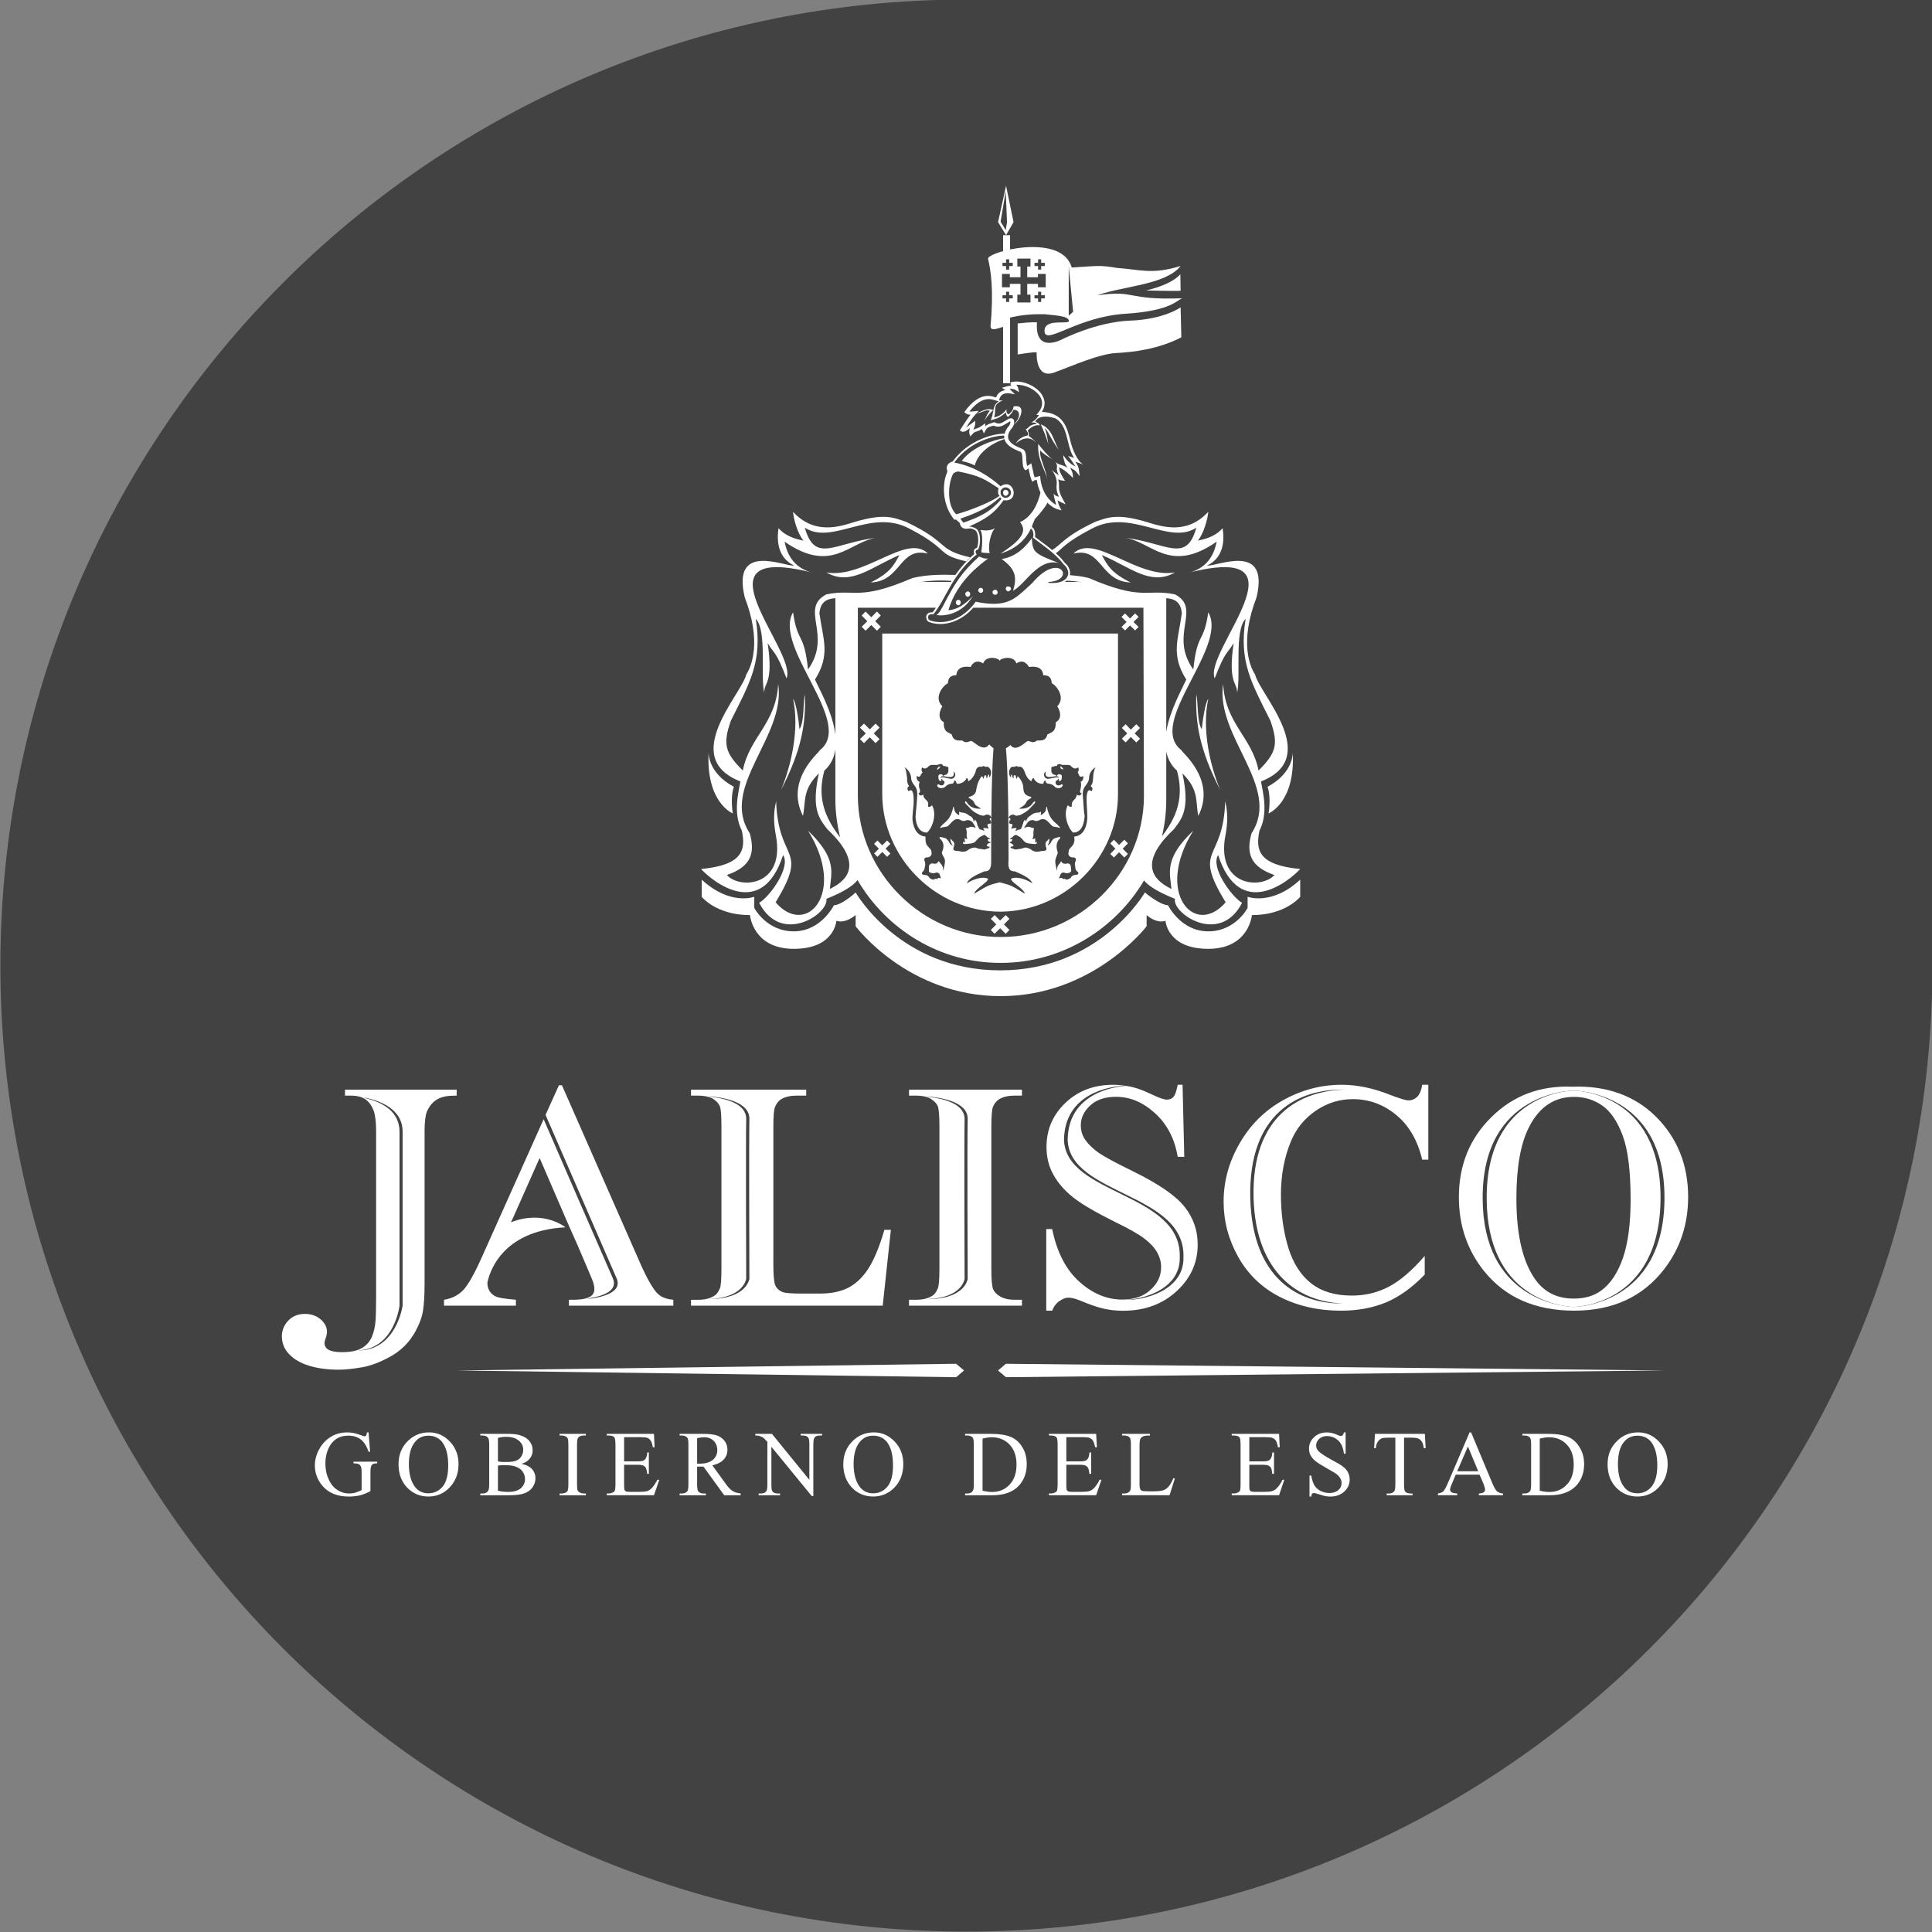 <?xml version="1.0" encoding="UTF-8"?>
<svg xmlns="http://www.w3.org/2000/svg" xmlns:xlink="http://www.w3.org/1999/xlink" width="233.3pt" height="233.3pt" viewBox="0 0 233.3 233.3" version="1.1">
<rect x="0" y="0" width="233.3" height="233.3" fill="#808080" stroke="none"/>
<g id="surface1">
<path style=" stroke:none;fill-rule:evenodd;fill:rgb(25.877%,25.877%,25.877%);fill-opacity:1;" d="M 116.695 -0.055 C 52.273 -0.055 0.047 52.18 0.047 116.602 C 0.047 181.035 52.273 233.25 116.695 233.25 C 181.137 233.25 233.352 181.035 233.352 116.602 L 233.352 -0.055 Z M 116.695 -0.055 "/>
<path style=" stroke:none;fill-rule:evenodd;fill:rgb(100%,100%,100%);fill-opacity:1;" d="M 115.461 166.305 L 55.152 165.492 L 115.461 164.684 L 116.41 165.492 Z M 115.461 166.305 "/>
<path style=" stroke:none;fill-rule:evenodd;fill:rgb(100%,100%,100%);fill-opacity:1;" d="M 121.469 164.684 L 201.039 165.492 L 121.469 166.305 L 120.52 165.492 Z M 121.469 164.684 "/>
<path style=" stroke:none;fill-rule:evenodd;fill:rgb(100%,100%,100%);fill-opacity:1;" d="M 44.508 172.973 L 44.691 175.305 L 44.508 175.305 C 44.309 174.723 44.059 174.289 43.758 173.988 C 43.316 173.559 42.746 173.363 42.055 173.363 C 41.109 173.363 40.402 173.727 39.906 174.473 C 39.504 175.109 39.293 175.855 39.293 176.723 C 39.293 177.438 39.426 178.074 39.699 178.652 C 39.965 179.246 40.328 179.672 40.77 179.938 C 41.203 180.215 41.66 180.348 42.129 180.348 C 42.398 180.348 42.672 180.312 42.922 180.242 C 43.184 180.164 43.422 180.066 43.668 179.938 L 43.668 177.797 C 43.668 177.422 43.633 177.184 43.574 177.078 C 43.516 176.953 43.441 176.867 43.316 176.805 C 43.199 176.746 42.988 176.711 42.688 176.711 L 42.688 176.504 L 45.551 176.504 L 45.551 176.711 L 45.418 176.711 C 45.133 176.711 44.934 176.805 44.844 176.996 C 44.77 177.129 44.734 177.391 44.734 177.797 L 44.734 180.055 C 44.309 180.289 43.898 180.453 43.492 180.566 C 43.082 180.66 42.621 180.719 42.129 180.719 C 40.691 180.719 39.609 180.258 38.875 179.348 C 38.316 178.652 38.023 177.863 38.023 176.969 C 38.023 176.309 38.184 175.688 38.5 175.086 C 38.875 174.371 39.375 173.832 40.031 173.457 C 40.559 173.141 41.219 172.973 41.953 172.973 C 42.211 172.973 42.465 172.992 42.688 173.039 C 42.914 173.082 43.223 173.18 43.633 173.32 C 43.824 173.41 43.957 173.441 44.023 173.441 C 44.109 173.441 44.156 173.418 44.219 173.348 C 44.258 173.277 44.293 173.156 44.309 172.973 Z M 44.508 172.973 "/>
<path style=" stroke:none;fill-rule:evenodd;fill:rgb(100%,100%,100%);fill-opacity:1;" d="M 51.723 173.367 C 51.055 173.367 50.52 173.621 50.129 174.113 C 49.621 174.711 49.375 175.613 49.375 176.789 C 49.375 178.012 49.637 178.938 50.145 179.594 C 50.547 180.082 51.07 180.324 51.723 180.324 C 52.414 180.324 52.988 180.055 53.449 179.523 C 53.902 178.973 54.125 178.117 54.125 176.957 C 54.125 175.684 53.875 174.742 53.375 174.113 C 52.977 173.621 52.414 173.367 51.723 173.367 Z M 51.82 172.969 C 52.781 172.969 53.605 173.328 54.32 174.07 C 55.02 174.805 55.371 175.715 55.371 176.793 C 55.371 177.922 55.012 178.859 54.305 179.609 C 53.602 180.348 52.75 180.715 51.73 180.715 C 50.711 180.715 49.863 180.355 49.16 179.633 C 48.473 178.902 48.125 177.969 48.125 176.809 C 48.125 175.645 48.523 174.684 49.316 173.945 C 50.02 173.285 50.844 172.969 51.82 172.969 Z M 51.82 172.969 "/>
<path style=" stroke:none;fill-rule:evenodd;fill:rgb(100%,100%,100%);fill-opacity:1;" d="M 60.129 180.012 C 60.547 180.117 60.965 180.156 61.375 180.156 C 62.043 180.156 62.531 180.012 62.891 179.719 C 63.227 179.422 63.398 179.043 63.398 178.621 C 63.398 178.328 63.328 178.047 63.168 177.789 C 63.012 177.523 62.758 177.305 62.398 177.156 C 62.059 176.992 61.617 176.934 61.098 176.934 L 60.516 176.934 C 60.348 176.949 60.219 176.965 60.129 176.977 Z M 60.129 176.473 C 60.254 176.496 60.414 176.523 60.586 176.539 C 60.758 176.543 60.945 176.543 61.156 176.543 C 61.691 176.543 62.082 176.496 62.355 176.371 C 62.625 176.258 62.824 176.098 62.969 175.84 C 63.102 175.613 63.184 175.352 63.184 175.078 C 63.184 174.637 63.012 174.27 62.66 173.973 C 62.297 173.664 61.789 173.504 61.105 173.504 C 60.746 173.504 60.418 173.555 60.129 173.629 Z M 62.98 176.766 C 63.492 176.879 63.883 177.055 64.137 177.293 C 64.484 177.621 64.66 178.039 64.66 178.52 C 64.66 178.895 64.539 179.246 64.32 179.586 C 64.094 179.914 63.77 180.156 63.352 180.316 C 62.949 180.477 62.332 180.559 61.496 180.559 L 58 180.559 L 58 180.348 L 58.285 180.348 C 58.594 180.348 58.816 180.242 58.941 180.043 C 59.027 179.93 59.074 179.652 59.074 179.246 L 59.074 174.449 C 59.074 173.988 59.027 173.707 58.91 173.586 C 58.777 173.43 58.559 173.348 58.285 173.348 L 58 173.348 L 58 173.145 L 61.207 173.145 C 61.797 173.145 62.281 173.18 62.641 173.27 C 63.191 173.414 63.609 173.645 63.895 173.973 C 64.18 174.312 64.32 174.684 64.32 175.117 C 64.32 175.496 64.219 175.824 63.984 176.121 C 63.758 176.414 63.426 176.629 62.98 176.766 Z M 62.98 176.766 "/>
<path style=" stroke:none;fill-rule:evenodd;fill:rgb(100%,100%,100%);fill-opacity:1;" d="M 70.746 180.348 L 70.746 180.559 L 67.574 180.559 L 67.574 180.348 L 67.832 180.348 C 68.137 180.348 68.359 180.254 68.512 180.082 C 68.598 179.957 68.633 179.688 68.633 179.246 L 68.633 174.449 C 68.633 174.082 68.609 173.832 68.562 173.719 C 68.52 173.617 68.453 173.539 68.344 173.477 C 68.176 173.387 68.008 173.348 67.832 173.348 L 67.574 173.348 L 67.574 173.148 L 70.746 173.148 L 70.746 173.348 L 70.48 173.348 C 70.172 173.348 69.953 173.43 69.812 173.609 C 69.73 173.73 69.68 174.004 69.68 174.449 L 69.68 179.246 C 69.68 179.621 69.707 179.863 69.746 179.98 C 69.797 180.066 69.871 180.148 69.98 180.215 C 70.137 180.293 70.305 180.348 70.48 180.348 Z M 70.746 180.348 "/>
<path style=" stroke:none;fill-rule:evenodd;fill:rgb(100%,100%,100%);fill-opacity:1;" d="M 75.363 173.547 L 75.363 176.469 L 76.992 176.469 C 77.418 176.469 77.703 176.418 77.844 176.285 C 78.027 176.109 78.145 175.816 78.16 175.391 L 78.352 175.391 L 78.352 177.973 L 78.16 177.973 C 78.109 177.613 78.055 177.383 78.004 177.281 C 77.934 177.156 77.836 177.047 77.688 176.977 C 77.535 176.91 77.309 176.879 76.992 176.879 L 75.363 176.879 L 75.363 179.312 C 75.363 179.645 75.391 179.84 75.406 179.914 C 75.438 179.98 75.5 180.031 75.57 180.086 C 75.633 180.121 75.777 180.148 75.973 180.148 L 77.242 180.148 C 77.652 180.148 77.961 180.117 78.152 180.055 C 78.336 179.992 78.523 179.887 78.695 179.707 C 78.91 179.484 79.148 179.145 79.387 178.688 L 79.613 178.688 L 78.969 180.555 L 73.27 180.555 L 73.27 180.344 L 73.52 180.344 C 73.695 180.344 73.863 180.293 74.008 180.223 C 74.137 180.16 74.219 180.086 74.254 179.957 C 74.293 179.84 74.32 179.609 74.32 179.246 L 74.32 174.43 C 74.32 173.969 74.27 173.668 74.18 173.559 C 74.047 173.418 73.836 173.348 73.52 173.348 L 73.27 173.348 L 73.27 173.148 L 78.969 173.148 L 79.047 174.762 L 78.836 174.762 C 78.762 174.371 78.68 174.102 78.578 173.969 C 78.484 173.82 78.352 173.707 78.176 173.633 C 78.027 173.578 77.77 173.547 77.395 173.547 Z M 75.363 173.547 "/>
<path style=" stroke:none;fill-rule:evenodd;fill:rgb(100%,100%,100%);fill-opacity:1;" d="M 84.18 176.746 L 84.488 176.746 C 85.18 176.746 85.715 176.594 86.082 176.285 C 86.434 175.988 86.617 175.59 86.617 175.121 C 86.617 174.66 86.465 174.281 86.18 173.988 C 85.891 173.707 85.508 173.555 85.031 173.555 C 84.824 173.555 84.539 173.59 84.18 173.664 Z M 89.441 180.559 L 87.453 180.559 L 84.949 177.102 L 84.18 177.102 L 84.18 179.246 C 84.18 179.707 84.23 179.992 84.332 180.105 C 84.465 180.266 84.684 180.348 84.949 180.348 L 85.238 180.348 L 85.238 180.559 L 82.066 180.559 L 82.066 180.348 L 82.344 180.348 C 82.668 180.348 82.883 180.242 83.023 180.035 C 83.094 179.93 83.129 179.664 83.129 179.246 L 83.129 174.449 C 83.129 173.988 83.086 173.695 82.98 173.59 C 82.836 173.43 82.617 173.348 82.344 173.348 L 82.066 173.348 L 82.066 173.148 L 84.762 173.148 C 85.551 173.148 86.125 173.199 86.508 173.32 C 86.875 173.43 87.191 173.641 87.453 173.945 C 87.711 174.254 87.844 174.629 87.844 175.059 C 87.844 175.504 87.703 175.902 87.402 176.23 C 87.102 176.57 86.645 176.805 86.016 176.945 L 87.555 179.07 C 87.895 179.562 88.191 179.883 88.453 180.035 C 88.695 180.199 89.031 180.293 89.441 180.348 Z M 89.441 180.559 "/>
<path style=" stroke:none;fill-rule:evenodd;fill:rgb(100%,100%,100%);fill-opacity:1;" d="M 91.211 173.148 L 93.215 173.148 L 97.734 178.699 L 97.734 174.414 C 97.734 173.969 97.695 173.684 97.59 173.578 C 97.453 173.422 97.242 173.348 96.945 173.348 L 96.691 173.348 L 96.691 173.148 L 99.273 173.148 L 99.273 173.348 L 99.008 173.348 C 98.691 173.348 98.461 173.43 98.34 173.633 C 98.262 173.746 98.215 174.012 98.215 174.414 L 98.215 180.66 L 98.023 180.66 L 93.148 174.703 L 93.148 179.258 C 93.148 179.715 93.188 180.008 93.289 180.117 C 93.422 180.266 93.637 180.348 93.922 180.348 L 94.195 180.348 L 94.195 180.559 L 91.609 180.559 L 91.609 180.348 L 91.867 180.348 C 92.184 180.348 92.414 180.258 92.547 180.055 C 92.621 179.949 92.664 179.688 92.664 179.258 L 92.664 174.117 C 92.434 173.871 92.285 173.695 92.172 173.617 C 92.062 173.539 91.895 173.461 91.676 173.387 C 91.574 173.359 91.418 173.348 91.211 173.348 Z M 91.211 173.148 "/>
<path style=" stroke:none;fill-rule:evenodd;fill:rgb(100%,100%,100%);fill-opacity:1;" d="M 105.418 173.367 C 104.766 173.367 104.238 173.621 103.832 174.113 C 103.328 174.711 103.078 175.613 103.078 176.789 C 103.078 178.012 103.348 178.938 103.855 179.594 C 104.262 180.082 104.781 180.324 105.426 180.324 C 106.129 180.324 106.703 180.055 107.156 179.523 C 107.613 178.973 107.836 178.117 107.836 176.957 C 107.836 175.684 107.586 174.742 107.086 174.113 C 106.688 173.621 106.137 173.367 105.418 173.367 Z M 105.535 172.969 C 106.484 172.969 107.328 173.328 108.031 174.07 C 108.738 174.805 109.078 175.715 109.078 176.793 C 109.078 177.922 108.738 178.859 108.031 179.609 C 107.312 180.348 106.445 180.715 105.441 180.715 C 104.426 180.715 103.57 180.355 102.871 179.633 C 102.18 178.902 101.832 177.969 101.832 176.809 C 101.832 175.645 102.238 174.684 103.031 173.945 C 103.742 173.285 104.559 172.969 105.535 172.969 Z M 105.535 172.969 "/>
<path style=" stroke:none;fill-rule:evenodd;fill:rgb(100%,100%,100%);fill-opacity:1;" d="M 118.648 180.012 C 119.109 180.117 119.496 180.164 119.801 180.164 C 120.652 180.164 121.352 179.871 121.914 179.277 C 122.473 178.688 122.75 177.879 122.75 176.855 C 122.75 175.836 122.473 175.035 121.914 174.441 C 121.352 173.859 120.637 173.555 119.77 173.555 C 119.441 173.555 119.066 173.613 118.648 173.723 Z M 116.539 180.559 L 116.539 180.348 L 116.805 180.348 C 117.121 180.348 117.348 180.242 117.465 180.043 C 117.555 179.93 117.594 179.664 117.594 179.246 L 117.594 174.449 C 117.594 173.988 117.551 173.707 117.449 173.586 C 117.305 173.43 117.086 173.348 116.805 173.348 L 116.539 173.348 L 116.539 173.145 L 119.543 173.145 C 120.652 173.145 121.496 173.27 122.07 173.52 C 122.648 173.766 123.125 174.188 123.465 174.781 C 123.828 175.359 123.984 176.031 123.984 176.809 C 123.984 177.832 123.676 178.703 123.047 179.391 C 122.355 180.156 121.277 180.559 119.844 180.559 Z M 116.539 180.559 "/>
<path style=" stroke:none;fill-rule:evenodd;fill:rgb(100%,100%,100%);fill-opacity:1;" d="M 128.766 173.547 L 128.766 176.469 L 130.402 176.469 C 130.812 176.469 131.105 176.418 131.246 176.285 C 131.43 176.109 131.547 175.816 131.555 175.391 L 131.766 175.391 L 131.766 177.973 L 131.555 177.973 C 131.512 177.613 131.457 177.383 131.398 177.281 C 131.34 177.156 131.23 177.047 131.082 176.977 C 130.93 176.91 130.711 176.879 130.402 176.879 L 128.766 176.879 L 128.766 179.312 C 128.766 179.645 128.777 179.84 128.816 179.914 C 128.852 179.98 128.895 180.031 128.969 180.086 C 129.035 180.121 129.176 180.148 129.387 180.148 L 130.637 180.148 C 131.062 180.148 131.355 180.117 131.547 180.055 C 131.742 179.992 131.922 179.887 132.098 179.707 C 132.324 179.484 132.555 179.145 132.789 178.688 L 133.008 178.688 L 132.367 180.555 L 126.664 180.555 L 126.664 180.344 L 126.926 180.344 C 127.098 180.344 127.266 180.293 127.422 180.223 C 127.543 180.16 127.617 180.086 127.656 179.957 C 127.688 179.84 127.715 179.609 127.715 179.246 L 127.715 174.43 C 127.715 173.969 127.672 173.668 127.578 173.559 C 127.445 173.418 127.234 173.348 126.926 173.348 L 126.664 173.348 L 126.664 173.148 L 132.367 173.148 L 132.457 174.762 L 132.25 174.762 C 132.16 174.371 132.074 174.102 131.984 173.969 C 131.883 173.82 131.754 173.707 131.566 173.633 C 131.422 173.578 131.172 173.547 130.797 173.547 Z M 128.766 173.547 "/>
<path style=" stroke:none;fill-rule:evenodd;fill:rgb(100%,100%,100%);fill-opacity:1;" d="M 141.691 178.496 L 141.871 178.539 L 141.23 180.555 L 135.496 180.555 L 135.496 180.348 L 135.777 180.348 C 136.082 180.348 136.324 180.242 136.457 180.031 C 136.523 179.93 136.562 179.652 136.562 179.227 L 136.562 174.449 C 136.562 173.992 136.516 173.707 136.414 173.586 C 136.281 173.434 136.055 173.348 135.777 173.348 L 135.496 173.348 L 135.496 173.148 L 138.859 173.148 L 138.859 173.348 C 138.461 173.348 138.184 173.379 138.023 173.453 C 137.879 173.531 137.766 173.633 137.699 173.746 C 137.648 173.855 137.605 174.141 137.605 174.574 L 137.605 179.227 C 137.605 179.539 137.648 179.742 137.699 179.852 C 137.742 179.93 137.816 179.98 137.91 180.027 C 138 180.059 138.285 180.086 138.75 180.086 L 139.305 180.086 C 139.871 180.086 140.262 180.031 140.496 179.949 C 140.723 179.871 140.938 179.719 141.121 179.508 C 141.305 179.297 141.496 178.965 141.691 178.496 Z M 141.691 178.496 "/>
<path style=" stroke:none;fill-rule:evenodd;fill:rgb(100%,100%,100%);fill-opacity:1;" d="M 150.863 173.547 L 150.863 176.469 L 152.484 176.469 C 152.898 176.469 153.188 176.418 153.324 176.285 C 153.523 176.109 153.621 175.816 153.637 175.391 L 153.844 175.391 L 153.844 177.973 L 153.637 177.973 C 153.59 177.613 153.547 177.383 153.5 177.281 C 153.422 177.156 153.324 177.047 153.168 176.977 C 153.027 176.91 152.785 176.879 152.484 176.879 L 150.863 176.879 L 150.863 179.312 C 150.863 179.645 150.863 179.84 150.906 179.914 C 150.93 179.98 150.973 180.031 151.051 180.086 C 151.129 180.121 151.273 180.148 151.465 180.148 L 152.719 180.148 C 153.145 180.148 153.445 180.117 153.629 180.055 C 153.828 179.992 154.016 179.887 154.18 179.707 C 154.414 179.484 154.641 179.145 154.875 178.688 L 155.086 178.688 L 154.457 180.555 L 148.738 180.555 L 148.738 180.344 L 148.996 180.344 C 149.188 180.344 149.355 180.293 149.504 180.223 C 149.613 180.16 149.707 180.086 149.75 179.957 C 149.789 179.84 149.805 179.609 149.805 179.246 L 149.805 174.43 C 149.805 173.969 149.762 173.668 149.672 173.559 C 149.539 173.418 149.32 173.348 148.996 173.348 L 148.738 173.348 L 148.738 173.148 L 154.457 173.148 L 154.535 174.762 L 154.32 174.762 C 154.246 174.371 154.16 174.102 154.07 173.969 C 153.973 173.82 153.836 173.707 153.652 173.633 C 153.512 173.578 153.25 173.547 152.883 173.547 Z M 150.863 173.547 "/>
<path style=" stroke:none;fill-rule:evenodd;fill:rgb(100%,100%,100%);fill-opacity:1;" d="M 162.492 172.973 L 162.492 175.539 L 162.285 175.539 C 162.227 175.031 162.109 174.652 161.934 174.367 C 161.766 174.07 161.523 173.84 161.215 173.664 C 160.906 173.496 160.574 173.41 160.234 173.41 C 159.859 173.41 159.555 173.531 159.301 173.746 C 159.055 173.988 158.93 174.254 158.93 174.539 C 158.93 174.785 159.004 174.984 159.16 175.164 C 159.391 175.445 159.926 175.797 160.766 176.262 C 161.465 176.629 161.941 176.91 162.191 177.121 C 162.453 177.309 162.645 177.539 162.785 177.809 C 162.91 178.074 162.984 178.359 162.984 178.652 C 162.984 179.223 162.766 179.711 162.336 180.105 C 161.902 180.516 161.324 180.719 160.652 180.719 C 160.434 180.719 160.234 180.707 160.039 180.66 C 159.926 180.648 159.695 180.586 159.34 180.465 C 158.98 180.355 158.762 180.289 158.672 180.289 C 158.578 180.289 158.504 180.328 158.453 180.371 C 158.395 180.43 158.352 180.539 158.336 180.719 L 158.129 180.719 L 158.129 178.18 L 158.336 178.18 C 158.43 178.707 158.57 179.102 158.719 179.363 C 158.879 179.633 159.133 179.852 159.457 180.035 C 159.781 180.199 160.148 180.289 160.543 180.289 C 160.992 180.289 161.359 180.164 161.617 179.93 C 161.883 179.695 162.004 179.414 162.004 179.082 C 162.004 178.895 161.969 178.707 161.859 178.535 C 161.75 178.348 161.602 178.168 161.402 178.012 C 161.25 177.898 160.863 177.664 160.234 177.309 C 159.598 176.953 159.145 176.664 158.879 176.461 C 158.613 176.246 158.41 176.008 158.27 175.766 C 158.129 175.504 158.07 175.238 158.07 174.918 C 158.07 174.402 158.27 173.938 158.676 173.547 C 159.09 173.168 159.598 172.973 160.234 172.973 C 160.617 172.973 161.051 173.066 161.484 173.266 C 161.676 173.363 161.828 173.402 161.918 173.402 C 162.004 173.402 162.074 173.367 162.141 173.32 C 162.191 173.254 162.246 173.148 162.285 172.973 Z M 162.492 172.973 "/>
<path style=" stroke:none;fill-rule:evenodd;fill:rgb(100%,100%,100%);fill-opacity:1;" d="M 172.062 173.148 L 172.152 174.879 L 171.938 174.879 C 171.898 174.574 171.832 174.355 171.773 174.219 C 171.668 174.012 171.52 173.859 171.336 173.746 C 171.141 173.664 170.895 173.609 170.574 173.609 L 169.547 173.609 L 169.547 179.258 C 169.547 179.715 169.59 180.008 169.684 180.117 C 169.832 180.266 170.039 180.348 170.324 180.348 L 170.574 180.348 L 170.574 180.559 L 167.445 180.559 L 167.445 180.348 L 167.711 180.348 C 168.02 180.348 168.238 180.258 168.379 180.055 C 168.453 179.949 168.496 179.688 168.496 179.258 L 168.496 173.609 L 167.602 173.609 C 167.258 173.609 167.02 173.633 166.871 173.684 C 166.688 173.746 166.523 173.883 166.387 174.086 C 166.246 174.281 166.168 174.539 166.133 174.879 L 165.934 174.879 L 166.035 173.148 Z M 172.062 173.148 "/>
<path style=" stroke:none;fill-rule:evenodd;fill:rgb(100%,100%,100%);fill-opacity:1;" d="M 178.504 177.664 L 177.262 174.668 L 175.965 177.664 Z M 178.664 178.074 L 175.793 178.074 L 175.293 179.246 C 175.172 179.52 175.105 179.742 175.105 179.887 C 175.105 179.992 175.16 180.094 175.258 180.18 C 175.375 180.27 175.602 180.324 175.965 180.348 L 175.965 180.555 L 173.641 180.555 L 173.641 180.348 C 173.949 180.289 174.141 180.223 174.234 180.137 C 174.422 179.957 174.625 179.609 174.848 179.07 L 177.457 172.973 L 177.645 172.973 L 180.215 179.121 C 180.434 179.633 180.617 179.949 180.789 180.102 C 180.965 180.238 181.195 180.324 181.492 180.348 L 181.492 180.555 L 178.582 180.555 L 178.582 180.348 C 178.875 180.336 179.082 180.273 179.172 180.203 C 179.273 180.117 179.332 180.012 179.332 179.895 C 179.332 179.73 179.258 179.484 179.117 179.121 Z M 178.664 178.074 "/>
<path style=" stroke:none;fill-rule:evenodd;fill:rgb(100%,100%,100%);fill-opacity:1;" d="M 185.934 180.012 C 186.395 180.117 186.785 180.164 187.105 180.164 C 187.945 180.164 188.648 179.871 189.199 179.277 C 189.77 178.688 190.035 177.879 190.035 176.855 C 190.035 175.836 189.77 175.035 189.199 174.441 C 188.648 173.859 187.941 173.555 187.062 173.555 C 186.727 173.555 186.363 173.613 185.934 173.723 Z M 183.832 180.559 L 183.832 180.348 L 184.098 180.348 C 184.422 180.348 184.652 180.242 184.777 180.043 C 184.852 179.93 184.891 179.664 184.891 179.246 L 184.891 174.449 C 184.891 173.988 184.844 173.707 184.742 173.586 C 184.59 173.43 184.391 173.348 184.098 173.348 L 183.832 173.348 L 183.832 173.145 L 186.844 173.145 C 187.945 173.145 188.781 173.27 189.375 173.52 C 189.941 173.766 190.402 174.188 190.75 174.781 C 191.109 175.359 191.293 176.031 191.293 176.809 C 191.293 177.832 190.977 178.703 190.352 179.391 C 189.641 180.156 188.57 180.559 187.145 180.559 Z M 183.832 180.559 "/>
<path style=" stroke:none;fill-rule:evenodd;fill:rgb(100%,100%,100%);fill-opacity:1;" d="M 197.723 173.367 C 197.047 173.367 196.523 173.621 196.113 174.113 C 195.609 174.711 195.375 175.613 195.375 176.789 C 195.375 178.012 195.617 178.938 196.145 179.594 C 196.531 180.082 197.055 180.324 197.723 180.324 C 198.41 180.324 198.984 180.055 199.434 179.523 C 199.883 178.973 200.129 178.117 200.129 176.957 C 200.129 175.684 199.867 174.742 199.379 174.113 C 198.969 173.621 198.414 173.367 197.723 173.367 Z M 197.82 172.969 C 198.773 172.969 199.609 173.328 200.32 174.07 C 201.02 174.805 201.379 175.715 201.379 176.793 C 201.379 177.922 201.02 178.859 200.301 179.609 C 199.602 180.348 198.742 180.715 197.73 180.715 C 196.715 180.715 195.863 180.355 195.16 179.633 C 194.469 178.902 194.125 177.969 194.125 176.809 C 194.125 175.645 194.527 174.684 195.336 173.945 C 196.016 173.285 196.855 172.969 197.82 172.969 Z M 197.82 172.969 "/>
<path style=" stroke:none;fill-rule:evenodd;fill:rgb(100%,100%,100%);fill-opacity:1;" d="M 48.617 157.664 C 48.617 157.664 47.863 163.102 43.23 163.074 C 43.242 163.074 43.25 163.074 43.254 163.062 C 47.641 162.891 48.246 157.664 48.246 157.664 L 48.246 136.656 C 48.246 134.121 46.02 133.059 44.156 132.621 C 44.082 132.586 44.016 132.551 43.949 132.52 C 45.879 132.895 48.617 133.914 48.617 136.656 Z M 41.656 131.59 L 41.656 132.305 C 42.891 132.305 44.375 132.148 45.125 134.137 C 45.301 134.574 45.418 135.621 45.418 136.438 L 45.418 156.586 C 45.418 157.855 45.395 158.832 45.344 159.547 C 45.293 160.266 45.125 160.91 44.879 161.496 C 44.609 162.062 44.199 162.516 43.633 162.82 C 43.074 163.133 42.285 163.281 41.277 163.281 C 39.891 163.281 39.191 162.922 39.191 162.191 C 39.191 162.016 39.25 161.781 39.352 161.516 C 39.441 161.266 39.484 161.039 39.484 160.812 C 39.484 160.43 39.367 160.078 39.125 159.762 C 38.898 159.422 38.57 159.168 38.184 158.961 C 37.781 158.766 37.328 158.66 36.844 158.66 C 35.969 158.66 35.285 158.953 34.785 159.496 C 34.289 160.035 34.039 160.66 34.039 161.363 C 34.039 162.211 34.34 162.934 34.926 163.535 C 35.508 164.152 36.316 164.613 37.363 164.93 C 38.391 165.242 39.578 165.398 40.91 165.398 C 41.727 165.398 42.688 165.289 43.801 165.094 C 44.91 164.887 46.07 164.418 47.277 163.734 C 48.5 163.031 49.453 162.055 50.145 160.812 C 50.641 159.914 50.945 159.078 51.078 158.293 C 51.203 157.488 51.27 156.398 51.27 154.992 L 51.27 136.438 C 51.27 135.68 51.363 134.629 51.562 134.199 C 52.398 132.336 53.961 132.305 55.145 132.305 L 55.145 131.59 Z M 41.656 131.59 "/>
<path style=" stroke:none;fill-rule:evenodd;fill:rgb(100%,100%,100%);fill-opacity:1;" d="M 79.461 156.262 C 78.895 155.734 78.152 154.465 77.262 152.438 L 67.859 131.055 L 67.492 131.055 L 65.879 134.629 C 66.207 135.383 73.512 152.191 74.457 154.363 C 75.434 156.566 70.871 156.859 70.871 156.859 C 71.039 156.832 71.18 156.789 71.324 156.742 C 72.598 156.535 74.688 155.938 74.004 154.363 C 73.129 152.391 66.914 138.082 65.648 135.152 L 58.168 151.848 C 57.273 153.852 56.531 155.152 55.938 155.789 C 55.328 156.414 54.562 156.809 53.617 156.953 L 53.617 157.664 L 62.297 157.664 L 62.297 156.953 C 60.941 156.844 60.094 156.703 59.734 156.492 C 59.152 156.152 58.867 155.621 58.852 154.91 C 59.031 153.957 60.383 148.605 68.277 148.207 C 68.277 148.207 65.68 146.047 61.699 147.598 L 62.008 146.938 L 65.164 139.836 L 68.516 147.598 L 69.688 150.238 L 69.988 150.934 L 71.082 153.496 C 71.434 154.336 71.633 154.816 71.656 154.918 C 71.73 155.168 71.773 155.414 71.773 155.645 C 71.773 156.031 71.633 156.324 71.348 156.523 C 70.941 156.809 70.23 156.953 69.223 156.953 L 68.703 156.953 L 68.703 157.664 L 81.309 157.664 L 81.309 156.953 C 80.523 156.887 79.898 156.66 79.461 156.262 Z M 79.461 156.262 "/>
<path style=" stroke:none;fill-rule:evenodd;fill:rgb(100%,100%,100%);fill-opacity:1;" d="M 85.676 156.859 L 85.707 156.859 C 89.848 156.695 90.109 154.406 90.109 154.406 C 90.109 154.406 90.047 138.121 90.109 135.121 C 90.133 133.309 87.734 132.66 85.801 132.434 C 85.699 132.398 85.582 132.379 85.469 132.367 C 87.445 132.512 90.527 133.078 90.492 135.121 C 90.434 138.121 90.492 154.406 90.492 154.406 C 90.492 154.406 90.207 156.848 85.676 156.859 Z M 106.797 148.508 C 106.195 150.574 105.547 152.113 104.875 153.164 C 104.195 154.223 103.406 154.977 102.488 155.477 C 101.555 155.957 100.41 156.207 99.016 156.207 L 96.848 156.207 C 95.609 156.207 94.848 156.145 94.516 156.035 C 94.074 155.844 93.781 155.582 93.621 155.203 C 93.461 154.848 93.387 153.996 93.387 152.668 L 93.387 136.055 C 93.387 134.742 93.453 133.938 93.605 133.633 C 93.789 133.203 94.055 132.895 94.379 132.703 C 94.848 132.445 95.457 132.301 96.219 132.301 L 97.355 132.301 L 97.355 131.59 L 83.445 131.59 L 83.445 132.301 L 84.312 132.301 C 85.047 132.301 85.625 132.434 86.066 132.664 C 86.48 132.93 86.77 133.227 86.91 133.547 C 87.062 133.895 87.117 134.723 87.117 136.055 L 87.117 153.203 C 87.117 154.504 87.062 155.32 86.91 155.621 C 86.734 156.062 86.477 156.371 86.141 156.543 C 85.676 156.809 85.074 156.957 84.312 156.957 L 83.445 156.957 L 83.445 157.664 L 106.594 157.664 L 107.578 148.508 Z M 106.797 148.508 "/>
<path style=" stroke:none;fill-rule:evenodd;fill:rgb(100%,100%,100%);fill-opacity:1;" d="M 112.047 156.879 C 112.062 156.879 112.07 156.879 112.09 156.867 C 116.211 156.711 116.48 154.43 116.48 154.43 C 116.48 154.43 116.422 138.148 116.48 135.133 C 116.504 133.34 114.105 132.684 112.168 132.453 C 112.07 132.422 111.957 132.398 111.828 132.379 C 113.816 132.535 116.898 133.098 116.852 135.133 C 116.785 138.148 116.852 154.43 116.852 154.43 C 116.852 154.43 116.578 156.859 112.047 156.879 Z M 119.918 133.629 C 120.109 133.199 120.379 132.891 120.711 132.703 C 121.16 132.445 121.777 132.301 122.539 132.301 L 123.406 132.301 L 123.406 131.59 L 109.77 131.59 L 109.77 132.301 L 110.637 132.301 C 111.371 132.301 111.945 132.434 112.371 132.672 C 112.805 132.93 113.078 133.227 113.23 133.547 C 113.375 133.895 113.441 134.723 113.441 136.047 L 113.441 153.203 C 113.441 154.504 113.375 155.316 113.23 155.621 C 113.047 156.062 112.805 156.371 112.465 156.543 C 112.004 156.809 111.387 156.953 110.637 156.953 L 109.77 156.953 L 109.77 157.664 L 123.406 157.664 L 123.406 156.953 L 122.539 156.953 C 121.805 156.953 121.223 156.816 120.797 156.566 C 120.367 156.328 120.086 156.031 119.934 155.703 C 119.785 155.359 119.711 154.539 119.711 153.203 L 119.711 136.047 C 119.711 134.746 119.785 133.938 119.918 133.629 Z M 119.918 133.629 "/>
<path style=" stroke:none;fill-rule:evenodd;fill:rgb(100%,100%,100%);fill-opacity:1;" d="M 143.043 145.73 C 141.988 144.391 139.93 142.977 136.871 141.469 C 134.688 140.402 133.309 139.652 132.707 139.23 C 131.883 138.645 131.289 138.039 130.918 137.441 C 130.652 136.984 130.512 136.48 130.512 135.898 C 130.512 134.984 130.895 134.188 131.656 133.484 C 132.414 132.785 133.457 132.445 134.77 132.445 C 136.457 132.445 138.027 133.102 139.48 134.43 C 140.941 135.762 141.848 137.512 142.215 139.691 L 143.008 139.691 L 142.801 130.992 L 142.215 130.992 C 142.059 131.789 141.883 132.281 141.68 132.48 C 141.5 132.688 141.23 132.785 140.898 132.785 C 140.555 132.785 139.945 132.574 139.082 132.156 C 138.215 131.742 137.477 131.453 136.871 131.305 C 136.574 131.227 136.289 131.172 135.98 131.121 C 134.543 131.227 129.016 131.996 128.926 137.621 C 129.121 144.363 143.176 143.988 142.91 151.824 C 143.008 155.898 137.961 157.055 135.98 156.957 C 136.266 156.957 136.574 156.91 136.906 156.867 C 136.996 156.855 137.062 156.848 137.141 156.832 C 139.445 156.414 142.535 155.035 142.461 151.824 C 142.723 143.988 128.668 144.363 128.484 137.621 C 128.582 131.969 134.102 131.172 135.84 131.098 C 135.359 131.039 134.902 130.992 134.41 130.992 C 132.098 130.992 130.168 131.727 128.641 133.191 C 127.121 134.652 126.371 136.418 126.371 138.496 C 126.371 139.723 126.637 140.84 127.199 141.844 C 127.758 142.855 128.551 143.766 129.586 144.59 C 130.617 145.41 132.324 146.402 134.688 147.578 C 136.398 148.406 137.566 149.074 138.234 149.602 C 138.91 150.121 139.414 150.664 139.734 151.234 C 140.062 151.824 140.211 152.41 140.211 153.027 C 140.211 154.07 139.797 154.977 138.93 155.754 C 138.094 156.543 136.949 156.93 135.512 156.93 C 133.66 156.93 131.914 156.207 130.305 154.746 C 128.703 153.293 127.617 151.18 127.055 148.414 L 126.34 148.414 L 126.34 158.273 L 127.055 158.273 C 127.273 157.719 127.582 157.34 127.957 157.09 C 128.332 156.832 128.684 156.699 129.016 156.699 C 129.418 156.699 129.918 156.832 130.531 157.09 C 131.641 157.559 132.555 157.863 133.277 158.031 C 134.02 158.191 134.777 158.281 135.613 158.281 C 138.227 158.281 140.379 157.488 142.086 155.918 C 143.777 154.355 144.629 152.48 144.629 150.297 C 144.629 148.574 144.098 147.055 143.043 145.73 Z M 143.043 145.73 "/>
<path style=" stroke:none;fill-rule:evenodd;fill:rgb(100%,100%,100%);fill-opacity:1;" d="M 190.02 157.824 C 190.02 157.824 189.941 157.809 189.832 157.809 C 188.426 157.719 179.082 156.742 179.039 144.73 C 178.973 131.703 190.02 131.695 190.02 131.695 C 190.02 131.695 201.047 131.703 200.996 144.73 C 200.938 157.762 190.02 157.824 190.02 157.824 Z M 199.98 134.855 C 197.375 132.281 193.992 131.074 189.844 131.227 C 185.984 131.074 182.746 132.289 180.125 134.871 C 177.484 137.445 176.168 140.684 176.168 144.559 C 176.168 147.996 177.188 150.973 179.215 153.496 C 181.762 156.668 185.402 158.27 190.094 158.27 C 194.77 158.27 198.391 156.59 200.961 153.258 C 202.891 150.754 203.852 147.84 203.852 144.535 C 203.852 140.664 202.555 137.445 199.98 134.855 Z M 199.98 134.855 "/>
<path style=" stroke:none;fill-rule:evenodd;fill:rgb(100%,100%,100%);fill-opacity:1;" d="M 195.977 151.914 C 195.344 153.73 194.469 155.035 193.34 155.852 C 192.445 156.504 191.355 156.812 190.027 156.812 C 188.082 156.812 186.543 156.074 185.453 154.586 C 183.902 152.469 183.113 149.18 183.113 144.719 C 183.113 140.977 183.613 138.117 184.633 136.117 C 185.867 133.668 187.688 132.453 190.066 132.453 C 191.371 132.453 192.504 132.816 193.5 133.516 C 194.5 134.219 195.316 135.418 195.953 137.141 C 196.59 138.855 196.906 141.422 196.906 144.871 C 196.906 147.77 196.594 150.121 195.977 151.914 Z M 200.52 144.727 C 200.578 131.703 190.02 131.699 190.02 131.699 C 190.02 131.699 179.449 131.727 179.527 144.746 C 179.566 156.754 188.434 157.715 189.836 157.812 C 189.941 157.812 190.02 157.82 190.02 157.82 C 190.02 157.82 200.469 157.758 200.52 144.727 Z M 200.52 144.727 "/>
<path style=" stroke:none;fill-rule:evenodd;fill:rgb(100%,100%,100%);fill-opacity:1;" d="M 151.375 144.633 C 151.629 153.883 156.984 157.27 162.273 157.402 C 156.766 157.512 151.242 154.363 150.98 144.727 C 150.715 134.379 156.859 131.453 162.383 131.578 C 157.035 131.699 151.125 134.691 151.375 144.633 Z M 158.871 134.137 C 160.23 133.203 161.715 132.727 163.352 132.727 C 165.297 132.727 167.035 133.352 168.574 134.617 C 170.113 135.863 171.176 137.672 171.738 140.035 L 172.477 140.035 L 172.477 130.992 L 171.738 130.992 C 171.641 131.648 171.441 132.121 171.152 132.434 C 170.84 132.727 170.492 132.879 170.082 132.879 C 169.758 132.879 169.004 132.652 167.82 132.191 C 165.781 131.387 163.855 130.992 162.02 130.992 C 159.547 130.992 157.184 131.609 154.98 132.836 C 152.762 134.066 151.004 135.797 149.715 138.027 C 148.41 140.27 147.758 142.621 147.758 145.105 C 147.758 147.461 148.352 149.691 149.516 151.773 C 150.691 153.871 152.352 155.473 154.504 156.586 C 156.676 157.695 159.148 158.273 161.926 158.273 C 164.039 158.273 165.883 157.906 167.477 157.227 C 169.055 156.543 170.574 155.438 172.043 153.914 L 172.043 151.66 C 170.523 153.418 169.078 154.66 167.715 155.371 C 166.352 156.094 164.867 156.449 163.219 156.449 C 161.207 156.449 159.59 155.957 158.336 154.977 C 157.086 153.996 156.148 152.555 155.562 150.637 C 154.98 148.715 154.68 146.594 154.68 144.258 C 154.68 141.891 155.09 139.742 155.891 137.812 C 156.523 136.285 157.52 135.066 158.871 134.137 Z M 158.871 134.137 "/>
<path style=" stroke:none;fill-rule:evenodd;fill:rgb(100%,100%,100%);fill-opacity:1;" d="M 121.445 27.789 L 120.828 26.77 L 121.445 23.105 L 121.605 26.824 Z M 121.488 22.438 L 120.52 26.824 L 121.488 28.395 L 122.391 26.824 Z M 121.488 22.438 "/>
<path style=" stroke:none;fill-rule:evenodd;fill:rgb(100%,100%,100%);fill-opacity:1;" d="M 135.855 76.129 L 136.457 75.527 L 137.066 76.129 L 137.492 75.711 L 136.875 75.109 L 137.492 74.496 L 137.066 74.074 L 136.457 74.691 L 135.855 74.074 L 135.43 74.496 L 136.039 75.109 L 135.43 75.711 Z M 135.855 76.129 "/>
<path style=" stroke:none;fill-rule:evenodd;fill:rgb(100%,100%,100%);fill-opacity:1;" d="M 137.215 87.453 L 136.555 88.113 L 135.926 87.453 L 135.473 87.902 L 136.121 88.562 L 135.473 89.203 L 135.926 89.656 L 136.555 88.996 L 137.215 89.656 L 137.664 89.203 L 137.016 88.562 L 137.664 87.902 Z M 137.215 87.453 "/>
<path style=" stroke:none;fill-rule:evenodd;fill:rgb(100%,100%,100%);fill-opacity:1;" d="M 104.523 76.16 L 105.211 75.48 L 105.895 76.16 L 106.359 75.688 L 105.684 75.012 L 106.359 74.328 L 105.895 73.844 L 105.211 74.539 L 104.523 73.844 L 104.055 74.328 L 104.73 75.012 L 104.055 75.688 Z M 104.523 76.16 "/>
<path style=" stroke:none;fill-rule:evenodd;fill:rgb(100%,100%,100%);fill-opacity:1;" d="M 106.211 89.254 L 105.512 88.562 L 106.211 87.863 L 105.734 87.379 L 105.035 88.078 L 104.332 87.379 L 103.84 87.863 L 104.551 88.562 L 103.84 89.254 L 104.332 89.738 L 105.035 89.031 L 105.734 89.738 Z M 106.211 89.254 "/>
<path style=" stroke:none;fill-rule:evenodd;fill:rgb(100%,100%,100%);fill-opacity:1;" d="M 107.121 101.492 L 106.539 102.078 L 105.953 101.492 L 105.551 101.898 L 106.125 102.484 L 105.551 103.062 L 105.953 103.465 L 106.539 102.879 L 107.121 103.465 L 107.52 103.062 L 106.938 102.484 L 107.52 101.898 Z M 107.121 101.492 "/>
<path style=" stroke:none;fill-rule:evenodd;fill:rgb(100%,100%,100%);fill-opacity:1;" d="M 135.77 101.406 L 135.129 102.031 L 134.512 101.406 L 134.07 101.848 L 134.688 102.484 L 134.07 103.117 L 134.512 103.547 L 135.129 102.914 L 135.77 103.547 L 136.203 103.117 L 135.57 102.484 L 136.203 101.848 Z M 135.77 101.406 "/>
<path style=" stroke:none;fill-rule:evenodd;fill:rgb(100%,100%,100%);fill-opacity:1;" d="M 121.445 110.504 L 120.77 111.164 L 120.102 110.504 L 119.652 110.961 L 120.309 111.633 L 119.641 112.301 L 120.102 112.762 L 120.77 112.094 L 121.445 112.762 L 121.895 112.301 L 121.23 111.633 L 121.895 110.961 Z M 121.445 110.504 "/>
<path style=" stroke:none;fill-rule:evenodd;fill:rgb(100%,100%,100%);fill-opacity:1;" d="M 122.332 71.336 C 123.898 70.496 125.336 67.387 127.855 67.988 C 124.852 66.84 124.676 66.656 124.609 64.984 C 124.016 65.766 122.93 67.199 120.953 67.504 C 122.688 68.766 122.816 69.727 122.332 71.336 Z M 122.332 71.336 "/>
<path style=" stroke:none;fill-rule:evenodd;fill:rgb(100%,100%,100%);fill-opacity:1;" d="M 117.465 71.996 C 116.512 73.027 115.535 73.629 114.523 73.688 C 115.535 70.203 118.367 68.164 119.316 67.441 C 118.918 67.508 118.48 67.316 118.238 67.199 C 116.191 69.055 115.309 70.383 113.859 73.215 C 113.684 73.508 113.441 74.039 113.078 74.281 C 113.98 74.41 116.137 74.234 117.465 71.996 Z M 117.465 71.996 "/>
<path style=" stroke:none;fill-rule:evenodd;fill:rgb(100%,100%,100%);fill-opacity:1;" d="M 118.484 66.656 C 118.598 66.781 119.211 66.781 119.512 66.781 C 119.266 65.938 119.633 64.258 120.168 63.777 C 119.316 64.258 118.484 63.953 118.367 64.02 C 118.664 64.203 118.664 65.82 118.484 66.656 Z M 118.484 66.656 "/>
<path style=" stroke:none;fill-rule:evenodd;fill:rgb(100%,100%,100%);fill-opacity:1;" d="M 116.562 71.641 L 116.562 71.703 C 116.562 71.883 116.688 72.062 116.863 72.062 C 117.039 72.062 117.164 71.883 117.164 71.703 C 117.164 71.59 117.039 71.414 116.863 71.414 C 116.746 71.414 116.629 71.531 116.562 71.641 Z M 116.562 71.641 "/>
<path style=" stroke:none;fill-rule:evenodd;fill:rgb(100%,100%,100%);fill-opacity:1;" d="M 115.418 72.66 L 115.418 72.73 C 115.418 72.898 115.535 73.09 115.727 73.09 C 115.902 73.09 116.02 72.898 116.02 72.73 C 116.02 72.609 115.902 72.422 115.727 72.422 C 115.602 72.422 115.477 72.539 115.418 72.66 Z M 115.418 72.66 "/>
<path style=" stroke:none;fill-rule:evenodd;fill:rgb(100%,100%,100%);fill-opacity:1;" d="M 118.426 70.984 C 118.309 70.984 118.18 71.047 118.18 71.16 C 118.125 71.215 118.125 71.289 118.125 71.289 C 118.125 71.465 118.309 71.59 118.426 71.59 C 118.598 71.59 118.727 71.465 118.727 71.289 C 118.727 71.117 118.598 70.984 118.426 70.984 Z M 118.426 70.984 "/>
<path style=" stroke:none;fill-rule:evenodd;fill:rgb(100%,100%,100%);fill-opacity:1;" d="M 119.859 71.41 L 119.859 71.535 C 119.859 71.703 119.984 71.828 120.168 71.828 C 120.344 71.828 120.469 71.703 120.469 71.535 C 120.469 71.336 120.344 71.215 120.168 71.215 C 120.055 71.215 119.922 71.289 119.859 71.41 Z M 119.859 71.41 "/>
<path style=" stroke:none;fill-rule:evenodd;fill:rgb(100%,100%,100%);fill-opacity:1;" d="M 121.73 70.809 C 121.605 70.809 121.488 70.859 121.488 70.988 C 121.488 70.988 121.445 71.051 121.445 71.117 C 121.445 71.215 121.605 71.41 121.73 71.41 C 121.906 71.41 122.09 71.215 122.09 71.117 C 122.09 70.922 121.906 70.809 121.73 70.809 Z M 121.73 70.809 "/>
<path style=" stroke:none;fill-rule:evenodd;fill:rgb(100%,100%,100%);fill-opacity:1;" d="M 121.445 59.871 C 121.605 59.871 121.789 59.688 121.789 59.512 C 121.789 59.328 121.605 59.145 121.445 59.145 C 121.312 59.145 121.18 59.211 121.125 59.387 L 121.125 59.512 C 121.125 59.688 121.254 59.871 121.445 59.871 Z M 121.445 59.871 "/>
<path style=" stroke:none;fill-rule:evenodd;fill:rgb(100%,100%,100%);fill-opacity:1;" d="M 125.613 54.398 C 125.969 54.758 126.277 54.988 127.121 55.48 C 126.641 55.176 125.785 54.148 125.371 53.605 C 125.246 55.539 126.211 56.688 126.516 58.02 C 126.098 56.02 125.484 55.301 125.613 54.398 Z M 125.613 54.398 "/>
<path style=" stroke:none;fill-rule:evenodd;fill:rgb(100%,100%,100%);fill-opacity:1;" d="M 126.164 51.676 C 126.703 52.223 126.902 53.102 128 54.516 C 127.246 53.551 127.199 51.781 125.68 51.246 C 125.969 51.852 126.453 53.055 126.586 53.66 C 126.453 52.641 126.398 52.453 126.164 51.676 Z M 126.164 51.676 "/>
<path style=" stroke:none;fill-rule:evenodd;fill:rgb(100%,100%,100%);fill-opacity:1;" d="M 129.617 66.848 C 133.098 66.004 132.805 70.215 136.523 70.336 C 134.242 69.195 133.758 68.352 133.051 67.023 C 136.473 68.469 138.926 70.82 141.883 69.129 C 137.25 69.902 132.148 64.324 129.617 66.848 Z M 129.617 66.848 "/>
<path style=" stroke:none;fill-rule:evenodd;fill:rgb(100%,100%,100%);fill-opacity:1;" d="M 145.906 84.391 C 145.547 84.824 145.246 86.855 145.121 88.055 C 144.512 87.156 144.707 84.824 144.461 83.852 C 144.336 87.398 144.883 90.586 147.344 95.383 C 146.082 92.324 145.121 87.988 145.906 84.391 Z M 145.906 84.391 "/>
<path style=" stroke:none;fill-rule:evenodd;fill:rgb(100%,100%,100%);fill-opacity:1;" d="M 147.883 101.449 C 148.188 99.777 148.371 98.523 147.953 96.766 C 147.703 104.215 143.918 102.234 148 108.961 C 144.34 113.238 139.355 107.895 144.098 100.309 C 140.555 103.684 141.273 105.355 141.457 107.348 C 140.02 106.621 136.832 104.762 141.758 100.133 C 142.711 98.871 143.734 97.73 142.785 93.398 C 144.82 95.383 144.34 96.766 144.703 98.523 C 146.922 94.137 142.656 90.816 142.656 90.586 C 138.383 87.277 148.371 78.152 145.906 73.938 C 145.355 77.785 144.578 76.234 144.098 80.844 C 141.098 76.641 145.184 73.52 141.883 71.773 C 138.383 71.059 138.027 72.617 131.488 69.801 C 130.711 69.602 129.945 69.52 129.184 69.453 C 129.242 69.242 129.227 69.027 129.152 68.801 C 129.035 68.406 128.859 68.219 128.66 68.039 C 128.625 68.023 128.602 67.988 128.57 67.953 C 128.273 67.551 127.91 67.164 127.504 66.816 C 128.273 66.246 128.703 65.461 131.84 63.84 C 136.523 61.316 141.156 65.895 144.461 63.723 C 143.25 68.109 140.855 65.535 135.816 64.93 C 139.102 65.41 141.215 69.371 146.922 65.41 C 146.738 66.312 146.199 68.594 143.383 69.195 C 158.645 65.289 145.305 78.633 146.68 81.922 C 148 78.496 148.188 78.996 148.969 77.664 C 148.242 82.656 149.445 82.352 149.387 83.68 C 149.863 81.578 149.02 76.164 150.418 74.727 C 149.57 79.887 151.133 82.469 153.41 87.035 C 154.43 89.914 154.07 90.945 151.977 93.047 C 151.199 89.023 147.953 87.398 147.703 82.59 C 146.738 88.965 154.789 95.02 151.133 100.617 C 150.465 103.012 150.949 104.648 153.895 105.664 C 152.395 107.348 147.164 107.102 147.883 101.449 Z M 138.477 103.305 C 138.441 103.355 138.41 103.406 138.379 103.449 C 138.41 103.406 138.441 103.355 138.477 103.305 Z M 138.16 103.801 C 138.176 103.766 138.191 103.723 138.227 103.684 C 138.191 103.723 138.176 103.766 138.16 103.801 Z M 138.258 103.617 C 138.293 103.574 138.312 103.535 138.344 103.504 C 138.312 103.535 138.293 103.574 138.258 103.617 Z M 137.918 105.996 C 137.926 106.031 137.941 106.051 137.961 106.066 C 137.941 106.051 137.926 106.031 137.918 105.996 Z M 137.832 105.84 C 137.84 105.859 137.852 105.883 137.867 105.914 C 137.852 105.883 137.84 105.859 137.832 105.84 Z M 137.773 105.676 C 137.773 105.691 137.793 105.73 137.797 105.742 C 137.793 105.73 137.773 105.691 137.773 105.676 Z M 137.73 105.52 C 137.73 105.52 137.73 105.566 137.742 105.59 C 137.73 105.566 137.73 105.547 137.73 105.52 Z M 137.699 105.391 L 137.699 105.422 Z M 138.027 106.156 C 138.043 106.195 138.051 106.203 138.051 106.203 C 138.051 106.203 138.043 106.195 138.027 106.156 Z M 137.684 105.117 L 137.684 105.16 Z M 137.691 104.953 L 137.691 105.012 Z M 137.727 104.781 L 137.727 104.863 Z M 137.766 104.621 C 137.758 104.648 137.742 104.676 137.742 104.688 C 137.742 104.676 137.758 104.648 137.766 104.621 Z M 137.816 104.445 C 137.809 104.477 137.797 104.496 137.797 104.535 C 137.797 104.496 137.809 104.477 137.816 104.445 Z M 137.895 104.27 C 137.875 104.297 137.867 104.336 137.852 104.367 C 137.867 104.336 137.875 104.297 137.895 104.27 Z M 138.016 104.027 C 137.98 104.098 137.961 104.148 137.926 104.195 C 137.961 104.148 137.98 104.098 138.016 104.027 Z M 138.109 103.867 C 138.082 103.914 138.074 103.93 138.051 103.977 C 138.074 103.93 138.082 103.914 138.109 103.867 Z M 113.422 72.73 C 113.375 72.809 113.332 72.891 113.273 72.973 C 113.332 72.891 113.375 72.809 113.422 72.73 Z M 113.707 72.223 C 113.664 72.301 113.633 72.371 113.586 72.441 C 113.633 72.371 113.664 72.301 113.707 72.223 Z M 120.887 113.145 C 111.453 113.203 103.648 105.449 103.59 96.148 L 103.59 73.387 L 113.016 73.387 C 113.031 73.371 113.031 73.355 113.039 73.34 C 112.906 73.551 112.773 73.746 112.621 73.938 L 112.539 73.938 C 111.969 73.938 111.871 74.309 111.855 74.43 C 111.812 74.68 111.938 75.02 112.164 75.102 C 112.582 75.262 113.039 75.352 113.531 75.352 C 114.992 75.352 116.422 74.637 117.531 73.387 L 138.074 73.387 L 138.137 96.215 C 138.074 105.449 130.32 113.145 120.887 113.145 Z M 103.887 105.676 L 103.887 105.703 Z M 103.93 105.535 L 103.93 105.547 Z M 103.965 105.391 L 103.965 105.402 Z M 103.973 104.961 L 103.973 104.969 Z M 103.949 104.801 L 103.949 104.844 Z M 103.906 104.648 C 103.906 104.652 103.914 104.664 103.914 104.676 C 103.914 104.664 103.906 104.652 103.906 104.648 Z M 103.855 104.488 C 103.863 104.496 103.863 104.508 103.875 104.52 C 103.863 104.508 103.863 104.496 103.855 104.488 Z M 103.664 104.051 C 103.664 104.051 103.676 104.07 103.68 104.078 C 103.672 104.07 103.672 104.07 103.664 104.051 Z M 103.574 103.887 C 103.59 103.914 103.59 103.914 103.598 103.941 C 103.59 103.914 103.59 103.914 103.574 103.887 Z M 103.84 105.84 C 103.84 105.84 103.832 105.852 103.82 105.852 C 103.832 105.852 103.84 105.84 103.84 105.84 Z M 103.469 103.723 C 103.48 103.742 103.488 103.766 103.5 103.777 C 103.488 103.766 103.48 103.742 103.469 103.723 Z M 103.215 103.348 C 103.238 103.367 103.262 103.414 103.289 103.449 C 103.262 103.414 103.238 103.367 103.215 103.348 Z M 103.031 103.086 C 103.07 103.141 103.105 103.195 103.137 103.254 C 103.105 103.195 103.07 103.141 103.031 103.086 Z M 102.879 102.898 C 102.922 102.945 102.953 102.996 102.988 103.047 C 102.953 102.996 102.922 102.945 102.879 102.898 Z M 102.711 102.688 C 102.762 102.746 102.805 102.801 102.844 102.863 C 102.805 102.801 102.762 102.746 102.711 102.688 Z M 103.348 103.535 C 103.367 103.57 103.379 103.59 103.406 103.609 C 103.379 103.59 103.367 103.57 103.348 103.535 Z M 99.551 93.047 C 100.344 92.336 100.742 91.453 100.875 90.492 L 100.875 96.512 C 100.875 98.094 101.094 99.641 101.453 101.121 C 101.895 101.684 102.324 102.195 102.711 102.672 C 100.984 100.52 98.227 97.719 99.551 93.047 Z M 98.414 82.059 C 100.324 79.051 99.375 77.184 98.949 74.055 C 99.07 72.66 99.855 72.301 100.875 72.234 L 100.875 88.699 C 100.543 86.02 98.926 83.203 98.414 82.059 Z M 102.547 72.254 C 101.969 72.242 101.402 72.199 100.875 72.234 C 101.402 72.199 101.969 72.242 102.547 72.254 Z M 114.902 70.141 C 114.883 70.199 114.844 70.23 114.824 70.273 L 111.418 70.273 C 111.254 70.289 111.086 70.309 110.902 70.336 C 112.422 70.062 113.75 70.07 114.902 70.141 Z M 127.465 70.609 C 127.34 70.617 127.23 70.617 127.086 70.617 C 127.23 70.617 127.34 70.617 127.465 70.609 Z M 127.832 70.559 C 127.734 70.578 127.641 70.594 127.535 70.594 C 127.641 70.594 127.734 70.578 127.832 70.559 Z M 128.117 70.492 C 128.043 70.496 127.965 70.535 127.898 70.539 C 127.965 70.535 128.043 70.496 128.117 70.492 Z M 128.375 70.387 C 128.309 70.414 128.242 70.449 128.164 70.48 C 128.242 70.449 128.309 70.414 128.375 70.387 Z M 130.77 70.336 C 130.578 70.309 130.414 70.289 130.254 70.273 L 128.602 70.273 C 128.551 70.309 128.484 70.324 128.434 70.355 C 128.57 70.289 128.691 70.203 128.793 70.121 C 129.41 70.148 130.062 70.203 130.77 70.336 Z M 126.391 70.414 L 126.379 70.402 C 126.379 70.402 126.391 70.402 126.391 70.414 Z M 124.961 70.414 C 124.777 70.578 124.602 70.742 124.441 70.898 C 124.602 70.742 124.777 70.578 124.961 70.414 Z M 140.832 96.633 L 140.832 90.773 C 141.016 91.621 141.402 92.41 142.117 93.047 C 143.566 98.156 140.148 101.023 138.512 103.258 C 139.004 102.578 139.668 101.844 140.312 101.004 C 140.645 99.586 140.832 98.129 140.832 96.633 Z M 140.746 90.219 C 140.738 90.188 140.738 90.164 140.738 90.137 C 140.738 90.164 140.738 90.188 140.746 90.219 Z M 140.797 90.531 C 140.797 90.496 140.797 90.48 140.773 90.449 C 140.797 90.48 140.797 90.496 140.797 90.531 Z M 140.797 88.691 C 140.797 88.586 140.812 88.469 140.832 88.363 C 140.812 88.469 140.797 88.586 140.797 88.691 Z M 140.746 89.035 C 140.754 88.984 140.754 88.922 140.773 88.871 C 140.754 88.922 140.754 88.984 140.746 89.035 Z M 140.723 89.371 C 140.723 89.324 140.723 89.297 140.738 89.246 C 140.723 89.297 140.723 89.324 140.723 89.371 Z M 143.25 82.059 C 142.758 83.164 141.258 85.785 140.832 88.363 L 140.832 72.234 C 140.422 72.215 139.973 72.223 139.5 72.242 C 141.098 72.18 142.551 72.113 142.711 74.055 C 142.301 77.184 141.336 79.051 143.25 82.059 Z M 117.938 66.953 C 117.824 66.781 117.648 66.422 118.125 66.355 C 118.48 65.574 118.367 64.438 118.062 64.02 C 117.883 63.777 117.52 63.652 117.223 63.598 C 117.203 63.586 117.172 63.586 117.148 63.586 C 117.105 63.586 117.039 63.598 116.996 63.598 C 118.707 62.801 119.953 62.203 121.18 60.406 C 123.23 60.703 122.445 57.586 120.828 58.727 C 119.574 57.586 117.605 56.285 115.227 55.855 C 117.203 53.133 120.355 52.609 121.004 52.609 C 121.105 52.598 121.18 52.598 121.262 52.598 L 121.262 52.715 C 121.262 52.797 121.262 52.848 121.281 52.926 C 120.16 53.07 117.445 53.887 116.137 55.664 C 116.863 55.848 117.281 55.973 117.707 56.203 C 118.09 54.695 119.676 53.551 121.293 53.016 C 121.504 53.848 122.504 54.254 123.039 54.484 L 123.281 54.578 L 123.281 54.59 C 123.434 54.723 123.457 55.156 123.469 55.512 C 123.492 56.027 123.504 56.648 123.875 56.797 L 123.977 56.715 L 124.043 56.676 C 124.043 56.676 124.141 56.609 124.203 56.57 C 124.25 56.766 124.293 56.988 124.293 56.988 C 124.359 57.312 124.426 57.633 124.566 57.973 L 124.668 58.172 L 124.852 58.047 C 124.93 57.992 125.039 57.973 125.184 57.941 L 125.195 57.941 C 125.27 58.527 125.438 59.039 125.645 59.48 C 125.281 61.066 124.484 62.465 123.172 63.051 C 124.02 64.07 123.535 65.098 120.828 66.84 C 122.504 66.355 123.832 65.277 124.484 63.828 C 124.785 64.02 124.852 64.555 124.734 64.914 C 125.512 65.574 127.375 66.719 128.398 68.102 C 128.637 68.344 128.816 68.461 128.945 68.879 C 129.152 69.438 128.816 70.402 127.086 70.402 C 126.965 70.402 126.809 70.402 126.656 70.383 C 126.625 70.348 126.59 70.316 126.559 70.273 L 126.598 70.273 C 129.996 70.141 128 66.453 124.668 70.383 C 123.016 71.914 122.141 72.914 119.992 72.914 C 119.391 72.914 118.676 72.84 117.824 72.66 C 116.578 74.41 114.918 75.121 113.531 75.121 C 113.066 75.121 112.621 75.039 112.238 74.891 C 112.07 74.84 111.855 74.164 112.539 74.164 L 112.723 74.164 C 114.285 72.242 114.883 69.48 117.938 66.953 Z M 120.828 59.512 L 120.828 59.27 C 120.953 59.027 121.18 58.852 121.445 58.852 C 121.789 58.852 122.086 59.145 122.086 59.512 C 122.086 59.812 121.789 60.113 121.445 60.113 C 121.07 60.113 120.828 59.812 120.828 59.512 Z M 116.328 63.117 C 116.195 62.93 116.086 62.812 115.969 62.633 C 119.027 61.609 119.984 60.703 120.77 60.047 C 120.887 60.223 120.953 60.223 120.953 60.223 C 119.512 61.965 118.008 62.516 116.328 63.117 Z M 115.477 62.102 C 114.398 61.133 114.398 58.664 115.059 57.281 C 115.188 57.047 115.535 56.934 115.727 56.934 C 118.422 57.469 118.918 57.887 120.586 58.953 C 120.469 59.387 120.52 59.754 120.711 59.871 C 119.918 60.473 117.648 61.496 115.477 62.102 Z M 122.258 51.609 C 122.367 51.477 122.473 51.191 122.473 50.949 C 122.473 50.828 122.445 50.711 122.371 50.629 C 122.297 50.547 122.113 50.43 121.777 50.586 C 121.789 50.586 121.359 50.836 121.359 50.836 C 120.996 51.07 120.676 51.289 120.145 51.016 L 120.07 50.98 L 119.887 51.039 C 119.5 51.164 119.207 51.246 118.973 51.492 L 118.973 51.117 L 118.664 51.336 C 118.258 51.645 118.059 51.695 117.883 51.754 C 117.766 51.781 117.672 51.816 117.547 51.895 C 117.582 51.781 117.621 51.656 117.672 51.551 C 117.723 51.402 117.766 51.289 117.766 51.191 L 117.766 50.809 L 117.012 51.371 C 116.906 51.453 116.781 51.551 116.652 51.629 C 116.73 51.531 116.812 51.414 116.812 51.414 C 117.113 50.93 117.43 50.438 117.84 49.988 L 117.883 49.941 C 118.73 49.789 119.125 49.395 119.52 49.609 C 119.266 49.922 119.148 50.156 118.785 51.004 C 118.973 50.523 119.566 49.852 119.938 49.508 C 119.141 49.184 118.492 49.738 117.898 49.922 L 118.18 49.609 L 117.684 49.664 C 117.355 49.711 117.199 49.711 117.07 49.68 C 118.543 47.809 119.652 48.164 120.184 48.344 L 120.586 48.461 C 120.586 48.461 120.598 48.461 120.598 48.473 C 119.801 48.953 120.051 49.852 119.633 50.762 C 120.234 50.523 120.527 50.645 121.453 49.797 C 121.504 49.922 121.504 50.281 121.742 50.336 C 121.922 50.156 122.297 49.797 122.355 49.508 C 122.773 49.371 123.676 49.922 122.406 51.301 C 123.203 50.762 124.043 48.777 122.406 49.074 C 122.355 49.438 122.23 49.68 121.805 50.039 C 121.504 49.98 121.504 49.508 121.562 49.371 C 121.262 49.922 120.527 50.336 120.051 50.398 C 120.359 49.438 119.762 48.836 121.129 48.355 C 121.004 48.355 120.844 48.383 120.652 48.344 L 120.664 48.27 C 120.875 47.34 121.773 47.473 121.949 47.504 L 122.566 47.621 L 122.086 47.145 C 122.02 47.086 121.973 47.035 121.906 46.98 C 122.105 46.941 122.367 46.922 122.672 47.121 L 123.059 47.352 L 122.957 46.91 C 122.93 46.828 122.883 46.629 122.73 46.469 C 123.723 46.414 124.984 46.992 125.547 47.809 C 125.844 48.246 126.086 48.961 125.395 49.797 L 125.152 50.113 L 125.469 50.105 C 125.305 50.414 124.902 50.859 124.527 51.004 C 124.645 51.004 125.129 51.004 125.195 51.191 C 124.285 51.246 124.227 51.73 123.852 51.852 C 123.977 51.973 124.227 52.336 124.109 52.574 C 123.008 52.816 122.773 53.414 122.656 53.605 C 123.129 53.055 124.285 52.523 125.066 53.414 C 125.008 53.246 124.402 52.762 124.227 52.641 C 124.285 52.395 124.168 52.156 124.109 51.973 C 124.527 51.551 125.066 51.246 125.562 51.371 C 125.484 51.07 125.246 51.07 125.008 50.891 C 125.383 50.23 126.391 50.156 127.473 50.535 C 128.418 51.102 128.691 52.18 128.957 53.281 C 129.125 53.996 129.32 54.746 129.711 55.297 C 129.629 55.266 128.984 55.059 128.984 55.059 L 129.336 55.527 C 129.617 55.941 129.777 56.172 129.867 56.359 C 129.836 56.336 129.812 56.32 129.777 56.289 C 129.484 56.137 129 55.871 128.395 54.965 C 128.395 54.965 128.406 55.098 128.406 55.23 C 128.418 55.348 128.602 55.973 128.602 55.973 C 128.703 56.137 128.801 56.305 128.891 56.473 C 128.734 56.379 128.582 56.305 128.434 56.242 C 128.164 56.117 127.793 56.117 127.449 55.77 C 127.758 56.215 127.602 56.473 127.613 56.633 C 127.641 56.812 127.648 57.004 127.867 57.414 C 127.672 57.238 127.391 57.137 127.016 56.746 C 127.684 57.723 127.602 58.156 127.602 58.527 C 127.602 58.59 127.582 58.629 127.582 58.676 L 127.582 58.828 C 127.582 59.117 127.613 59.461 127.879 60.012 C 127.758 59.906 127.375 59.914 127.23 59.586 C 127.262 59.961 127.34 60.23 127.422 60.508 C 127.457 60.672 127.5 60.82 127.539 60.98 C 126.875 60.605 125.812 59.641 125.621 57.699 L 125.613 57.48 L 125.195 57.574 C 125.109 57.586 125.02 57.605 124.934 57.633 C 124.852 57.406 124.793 57.172 124.754 56.914 L 124.527 55.941 L 124.316 56.098 L 124.109 56.23 C 124.109 56.23 124.086 56.246 124.066 56.266 C 123.961 56.129 123.953 55.742 123.922 55.477 C 123.91 55.008 123.875 54.566 123.645 54.34 C 123.582 54.266 123.492 54.227 123.273 54.129 C 122.789 53.938 121.906 53.566 121.746 52.91 C 121.738 52.848 121.73 52.781 121.73 52.715 C 121.73 52.391 121.906 52.012 122.258 51.609 Z M 152.086 100.309 C 153.168 98.199 152.52 95.746 152.27 94.363 C 159.664 91.477 152.152 83.906 151.559 81.449 C 150.883 80.434 149.691 77.426 151.734 72.141 C 153.355 65.348 146.855 68.469 145.781 68.289 C 147.758 67.328 147.883 65.289 147.637 63.785 C 146.617 64.93 145.305 65.117 144.645 65.289 C 145.355 64.445 145.84 62.645 145.906 61.805 C 143.25 64.688 140.137 63.539 138.383 63.008 C 134.902 61.988 133.828 62.465 132.266 63.008 C 128.473 64.805 128.242 65.703 127.047 66.422 C 126.59 66.027 126.109 65.672 125.711 65.383 C 125.418 65.172 125.184 64.992 124.984 64.84 C 125.066 64.402 124.961 63.871 124.625 63.652 C 124.582 63.523 124.777 63.117 124.984 62.652 C 125.238 62.383 125.637 61.988 126.238 61.133 C 126.328 60.996 126.414 60.855 126.488 60.703 C 126.922 61.156 127.398 61.43 127.781 61.516 L 128.191 61.629 L 127.98 61.238 C 127.848 60.992 127.781 60.715 127.699 60.422 C 127.793 60.484 127.879 60.531 127.965 60.57 L 128.691 60.906 L 128.406 60.398 C 127.941 59.574 127.879 59.172 127.879 58.828 L 127.879 58.52 C 127.879 58.34 127.855 58.129 127.781 57.871 C 127.914 57.941 128.043 58.004 128.227 58.016 L 128.617 58.066 L 128.406 57.742 C 127.953 57.02 127.941 56.797 127.914 56.602 C 127.91 56.547 127.898 56.492 127.879 56.422 C 127.98 56.492 128.09 56.535 128.184 56.578 C 128.484 56.727 129.152 57.273 129.57 57.723 C 129.57 57.723 129.562 57.281 129.504 57.094 C 129.453 56.914 129.32 56.645 129.227 56.453 C 129.336 56.527 129.426 56.59 129.508 56.633 C 129.695 56.727 129.812 56.797 129.961 56.973 L 130.379 57.496 L 130.297 56.84 C 130.254 56.422 130.168 56.23 129.852 55.754 C 129.945 55.789 130.32 55.91 130.32 55.91 L 130.824 56.102 C 130.066 55.68 129.469 54.188 129.242 53.195 C 128.859 51.621 128.418 49.852 125.812 49.738 C 126.027 49.395 126.141 49.055 126.141 48.691 C 126.141 48.316 126.012 47.953 125.766 47.59 C 125.02 46.488 123.184 45.797 122.02 46.176 L 122.055 46.539 C 122.129 46.551 122.191 46.57 122.258 46.598 C 121.922 46.551 121.656 46.629 121.488 46.68 L 120.996 46.828 L 121.324 47.055 C 121.336 47.078 121.359 47.086 121.387 47.113 C 120.961 47.184 120.488 47.41 120.277 47.996 C 120.25 47.984 120.219 47.984 120.219 47.984 C 119.633 47.777 118.258 47.328 116.551 49.621 L 116.438 49.777 L 116.586 49.887 C 116.785 50.039 116.957 50.078 117.199 50.078 C 116.895 50.453 116.641 50.836 116.402 51.203 L 115.902 51.973 L 116.059 52.078 C 116.387 52.266 116.746 51.988 117.129 51.695 C 117.07 51.852 117.039 52.004 117.039 52.172 C 117.039 52.246 117.039 52.324 117.07 52.395 L 117.172 52.703 L 117.391 52.461 C 117.633 52.188 117.73 52.156 117.906 52.117 C 118.059 52.074 118.258 52.004 118.574 51.805 C 118.598 51.871 118.625 51.938 118.66 52.004 L 118.816 52.336 L 118.992 52.004 C 119.18 51.621 119.391 51.551 119.906 51.414 C 119.906 51.414 119.938 51.402 119.961 51.395 C 120.645 51.688 121.113 51.402 121.488 51.164 L 121.863 50.941 C 121.949 50.898 121.98 50.891 121.996 50.891 C 121.996 50.91 122.016 50.922 122.016 50.941 C 122.016 51.059 121.949 51.27 121.879 51.379 C 121.57 51.719 121.395 52.051 121.312 52.367 C 121.203 52.379 121.113 52.379 121.004 52.379 C 120.234 52.391 117.062 52.953 115.051 55.715 C 114.473 55.891 114.352 56.242 114.332 56.402 C 114.309 56.555 114.332 56.715 114.398 56.812 C 114.383 56.895 114.383 56.973 114.367 57.047 C 113.73 58.477 113.793 61.023 115.242 62.758 C 115.293 62.758 115.379 62.746 115.453 62.738 C 115.609 62.91 115.762 63.035 115.879 63.117 C 115.969 63.598 116.227 63.852 116.672 63.852 C 116.781 63.852 116.879 63.84 116.973 63.828 C 117.039 63.82 117.113 63.805 117.148 63.805 L 117.18 63.805 C 117.52 63.871 117.773 63.996 117.883 64.152 C 118.125 64.465 118.242 65.453 117.973 66.164 C 117.797 66.199 117.684 66.289 117.633 66.422 C 117.562 66.562 117.574 66.727 117.652 66.898 C 116.68 67.734 115.953 68.594 115.367 69.426 C 113.867 69.391 112.047 69.348 110.184 69.801 C 103.633 72.617 103.27 71.059 99.789 71.773 C 96.477 73.52 100.566 76.641 97.574 80.844 C 97.094 76.234 96.309 77.785 95.766 73.938 C 93.297 78.152 103.27 87.277 99.004 90.586 C 99.004 90.816 94.742 94.137 96.961 98.523 C 97.328 96.766 96.852 95.383 98.883 93.398 C 97.93 97.73 98.949 98.871 99.906 100.133 C 104.832 104.762 101.664 106.621 100.207 107.348 C 100.387 105.355 101.109 103.684 97.574 100.309 C 102.305 107.895 97.328 113.238 93.66 108.961 C 97.746 102.234 93.973 104.215 93.723 96.766 C 93.297 98.523 93.488 99.777 93.781 101.449 C 94.508 107.102 89.273 107.348 87.777 105.664 C 90.715 104.648 91.207 103.012 90.535 100.617 C 86.867 95.02 94.926 88.965 93.973 82.59 C 93.723 87.398 90.473 89.023 89.699 93.047 C 87.594 90.945 87.242 89.914 88.254 87.035 C 90.535 82.469 92.094 79.891 91.262 74.727 C 92.645 76.164 91.801 81.578 92.285 83.68 C 92.227 82.352 93.422 82.656 92.703 77.664 C 93.488 78.996 93.66 78.496 94.98 81.922 C 96.359 78.633 83.027 65.289 98.289 69.195 C 95.465 68.594 94.926 66.312 94.742 65.41 C 100.453 69.371 102.547 65.41 105.859 64.93 C 100.797 65.535 98.414 68.109 97.191 63.723 C 100.508 65.895 105.141 61.316 109.824 63.84 C 114.891 66.477 112.898 66.891 116.672 67.789 C 116.848 67.594 117.004 67.43 117.164 67.309 C 112.957 66.312 114.859 65.605 109.398 63.008 C 107.836 62.465 106.762 61.988 103.27 63.008 C 101.535 63.539 98.414 64.688 95.766 61.805 C 95.824 62.645 96.309 64.445 97.027 65.289 C 96.359 65.117 95.047 64.93 94.012 63.785 C 93.781 65.289 93.906 67.328 95.883 68.289 C 94.809 68.469 88.309 65.348 89.934 72.141 C 91.977 77.426 90.777 80.434 90.117 81.449 C 89.516 83.91 82.008 91.477 89.406 94.363 C 89.164 95.746 88.504 98.199 89.582 100.309 C 90.055 102.594 89.758 104.461 84.656 104.938 C 86.094 106.496 91.977 111.195 94.562 103.258 C 95.527 104.688 92.996 108.242 91.676 109.023 C 94.383 114.242 100.148 110.281 99.789 108.539 C 101.836 107.727 102.988 106.992 103.555 106.277 C 107.039 112.238 113.531 116.316 120.887 116.273 C 128.184 116.273 134.672 112.211 138.148 106.32 C 138.719 107.027 139.887 107.734 141.883 108.539 C 141.516 110.281 147.293 114.242 149.988 109.023 C 148.668 108.242 146.148 104.688 147.098 103.258 C 149.691 111.195 155.562 106.496 157.008 104.938 C 151.902 104.461 151.617 102.594 152.086 100.309 Z M 152.086 100.309 "/>
<path style=" stroke:none;fill-rule:evenodd;fill:rgb(100%,100%,100%);fill-opacity:1;" d="M 105.145 70.336 C 108.855 70.215 108.555 66.004 112.047 66.848 C 109.535 64.324 104.422 69.902 99.793 69.129 C 102.738 70.82 105.191 68.469 108.613 67.023 C 107.898 68.352 107.422 69.195 105.145 70.336 Z M 105.145 70.336 "/>
<path style=" stroke:none;fill-rule:evenodd;fill:rgb(100%,100%,100%);fill-opacity:1;" d="M 97.191 83.852 C 96.961 84.824 97.152 87.156 96.543 88.055 C 96.43 86.855 96.125 84.824 95.77 84.391 C 96.543 87.988 95.582 92.324 94.32 95.383 C 96.793 90.586 97.328 87.398 97.191 83.852 Z M 97.191 83.852 "/>
<path style=" stroke:none;fill-rule:evenodd;fill:rgb(100%,100%,100%);fill-opacity:1;" d="M 126.141 40.102 C 126.113 39.922 126.113 39.961 126.141 40.102 Z M 126.141 40.102 "/>
<path style=" stroke:none;fill-rule:evenodd;fill:rgb(100%,100%,100%);fill-opacity:1;" d="M 113.375 92.781 C 113.441 92.781 113.441 92.781 113.441 92.734 C 113.496 92.664 113.562 92.605 113.496 92.539 C 113.496 92.539 113.375 92.605 113.266 92.664 C 113.199 92.781 113.141 92.906 113.141 92.906 C 113.199 92.969 113.312 92.906 113.375 92.781 Z M 113.375 92.781 "/>
<path style=" stroke:none;fill-rule:evenodd;fill:rgb(100%,100%,100%);fill-opacity:1;" d="M 128.242 92.684 C 128.184 92.566 128.066 92.512 128 92.566 C 128 92.566 128.066 92.684 128.117 92.816 C 128.242 92.871 128.363 92.926 128.363 92.926 C 128.434 92.871 128.363 92.816 128.309 92.754 C 128.309 92.684 128.309 92.684 128.242 92.684 Z M 128.242 92.684 "/>
<path style=" stroke:none;fill-rule:evenodd;fill:rgb(100%,100%,100%);fill-opacity:1;" d="M 115.145 93.156 C 115.551 93.453 115.309 93.992 114.949 94.039 C 114.66 94.113 113.941 93.738 113.516 93.926 C 113.688 93.621 114.051 93.738 114.352 93.801 C 114.535 93.801 115.379 94.039 115.145 93.156 Z M 132.004 93.926 C 131.938 94.586 131.938 94.586 131.695 94.945 C 132.066 95.133 131.871 95.426 131.828 95.551 C 131.035 94.891 131.23 97.062 131.23 97.184 C 131.23 97.23 131.34 98.672 131.277 99.039 C 131.23 99.469 131.035 100.902 129.719 101.023 C 129.777 101.387 129.777 101.871 129.418 102.215 C 129.242 102.453 129 102.578 129.055 102.871 C 128.883 103.309 129.242 103.535 129.535 103.535 C 130.02 103.48 129.953 103.965 129.836 104.078 C 129.777 104.312 129.777 104.445 129.836 104.57 C 129.836 105.105 130.02 105.164 130.211 105.355 C 130.262 105.59 130.07 105.641 129.887 105.641 C 129.777 105.641 129.418 105.703 129.301 106.008 C 128.691 106.426 128.582 106.066 128.582 106.121 C 128.516 106.121 128.449 106.066 128.398 106.195 C 128.273 105.953 128.148 106.008 127.855 106.066 C 127.98 105.883 128.035 105.641 128.09 105.523 C 128.223 105.398 128.223 105.398 128.398 105.355 C 128.516 105.398 128.637 105.398 128.758 105.449 C 129.176 105.449 129.301 105.297 129.359 105.164 C 129.359 105.039 129.301 104.621 129.301 104.57 C 129.301 104.496 129.176 104.258 128.945 104.258 C 128.691 104.312 128.332 104.383 128.148 104.02 C 128.09 103.965 128.035 104.258 127.914 104.312 C 127.672 104.621 127.672 104.688 127.613 105.164 C 127.551 104.621 127.32 104.141 127.496 103.656 C 127.551 103.426 127.734 103.121 127.734 102.945 C 127.449 102.16 127.613 101.617 127.98 101.262 C 128.035 101.199 128.035 101.133 128.035 101.078 C 127.793 101.078 127.672 101.133 127.449 101.199 C 127.188 101.262 127.078 101.441 126.957 101.617 C 126.836 101.922 126.656 102.035 126.473 102.102 C 126.715 101.801 126.715 101.555 126.715 101.262 C 126.598 101.324 126.598 101.441 126.352 101.617 C 126.176 101.871 126.285 102.035 126.285 102.215 C 126.473 102.633 126.352 102.762 125.805 102.762 C 125.27 102.871 124.977 102.945 124.484 102.578 C 124.25 102.453 124.125 102.344 123.766 102.344 C 123.535 102.406 123.355 102.52 123.051 102.52 C 122.812 102.578 122.754 102.578 122.504 102.578 C 122.391 102.52 122.328 102.453 122.207 102.453 C 122.031 102.406 122.031 102.344 122.031 102.277 C 122.086 102.16 122.328 102.344 122.391 102.035 C 122.262 101.973 122.262 101.922 122.141 101.871 C 122.086 101.801 121.973 101.801 121.906 101.746 C 121.973 101.684 122.031 101.617 122.141 101.617 C 122.141 101.504 122.328 101.441 122.207 101.324 L 121.973 101.324 C 122.031 101.133 122.141 101.199 122.262 101.078 C 122.328 101.023 122.391 100.953 122.445 100.902 C 122.688 100.766 122.754 100.84 122.867 100.902 C 122.98 100.953 123.105 101.023 123.23 101.133 C 123.418 101.262 123.469 101.387 123.59 101.504 C 123.898 101.922 124.484 101.871 124.922 101.922 C 125.27 101.973 125.219 101.684 125.152 101.617 C 125.094 101.684 125.027 101.746 124.977 101.746 C 125.027 101.555 125.027 101.324 124.977 101.199 C 124.922 101.262 124.852 101.324 124.68 101.324 C 124.734 101.078 124.852 100.84 124.785 100.664 C 124.785 100.289 124.852 100.18 124.852 99.992 C 124.68 99.992 124.559 99.938 124.371 99.871 C 124.074 99.762 123.832 99.938 123.645 99.992 C 123.766 99.816 123.898 99.578 123.953 99.52 C 124.02 99.398 124.25 98.969 124.785 99.039 C 125.027 99.16 125.219 99.211 125.645 98.969 C 126.109 98.797 126.352 98.969 126.957 99.645 C 127.238 99.938 127.32 99.762 128.035 99.992 C 127.613 99.277 126.77 99.277 126.414 97.414 C 126.285 97.414 126.352 97.773 126.238 97.961 C 126.109 98.191 125.805 98.379 125.688 98.434 C 125.645 98.379 125.754 98.078 125.688 98.016 C 125.645 98.016 125.645 98.078 125.449 98.121 C 125.219 98.121 124.852 98.121 124.426 98.496 C 124.316 98.559 124.02 98.727 123.898 99.211 C 123.832 99.16 123.832 99.039 123.832 98.969 C 123.59 99.102 123.59 99.277 123.535 99.469 C 123.469 99.578 123.469 99.699 123.418 99.816 C 123.297 100.18 123.172 100.18 122.98 100.18 C 122.867 100.234 122.812 100.289 122.633 100.352 C 122.633 100.234 122.688 100.18 122.754 100.059 C 122.754 99.992 122.754 99.992 122.566 99.992 C 122.391 99.992 122.262 100.059 122.086 100.059 C 122.207 99.871 122.328 99.578 122.207 99.52 C 122.141 99.469 122.031 99.52 121.844 99.398 C 121.906 99.211 121.844 99.102 122.031 98.969 C 122.031 98.914 121.973 98.852 121.973 98.797 L 121.789 98.797 C 121.844 98.727 121.844 98.609 121.906 98.559 C 122.141 98.316 122.328 98.379 122.445 98.379 C 122.754 98.609 122.93 98.434 123.172 98.434 C 123.953 98.016 124.074 97.961 124.609 97.359 C 124.734 97.184 125.094 96.992 124.977 96.758 C 124.922 96.758 124.852 96.816 124.785 96.871 C 124.426 97.531 123.715 97.703 123.051 97.652 C 123.355 97.414 123.645 97.359 123.898 96.945 C 124.02 96.629 124.25 96.516 124.484 96.391 C 124.609 96.273 124.484 96.219 124.484 96.219 C 124.203 96.148 123.645 96.031 123.59 95.379 C 123.59 95.188 123.535 95.008 123.535 94.828 C 123.418 94.344 123.23 94.113 122.98 93.801 C 122.93 93.738 122.867 93.738 122.867 93.801 C 122.812 93.871 122.812 93.992 122.754 94.039 C 122.633 93.992 122.754 93.621 122.566 93.621 L 122.445 93.621 C 122.391 93.695 122.391 93.871 122.391 93.992 C 122.207 93.871 122.262 93.695 122.207 93.562 L 122.086 93.562 L 122.086 93.871 C 121.973 93.801 121.973 93.738 121.906 93.621 C 121.844 93.328 121.789 93.09 122.031 92.734 C 122.086 92.672 122.141 92.539 122.504 92.605 C 122.633 92.539 122.812 92.434 122.93 92.605 C 123.051 92.605 123.051 92.539 123.297 92.605 C 123.535 92.734 123.645 92.969 123.715 93.156 C 123.832 93.508 124.074 94.113 124.559 94.344 C 124.609 93.992 124.785 93.926 124.852 93.992 C 124.922 94.285 125.387 94.703 125.996 94.641 C 125.996 94.527 126.066 94.285 126.238 94.234 C 126.285 94.586 126.473 94.641 126.656 94.641 C 127.133 94.703 127.238 94.891 127.449 95.078 C 127.914 95.309 128.223 95.078 128.273 94.945 C 128.398 94.891 128.332 94.586 128.09 94.766 C 128.035 94.828 127.613 94.945 127.496 94.641 C 127.496 94.641 127.375 94.344 127.613 94.234 C 127.734 94.234 127.734 94.039 127.855 94.039 L 127.855 94.285 C 128.223 94.41 128.223 93.926 128.223 93.738 C 128.223 93.621 128.148 93.453 127.793 93.508 C 127.672 93.508 127.672 93.738 127.613 93.695 C 127.496 93.621 127.449 93.562 127.32 93.562 C 127.188 93.508 127.012 93.453 126.957 93.156 L 126.957 92.734 C 126.957 92.672 126.957 92.539 127.133 92.605 C 127.238 92.539 127.375 92.492 127.613 92.492 C 127.672 92.367 127.734 92.121 128.273 92.367 L 128.816 92.367 C 129.117 92.367 129.242 92.367 129.418 92.605 C 129.719 92.852 129.887 92.852 130.211 92.672 C 130.262 92.852 130.32 93.023 130.137 93.266 C 130.211 93.328 130.211 93.453 130.262 93.508 C 130.379 93.926 130.68 93.801 130.797 93.695 C 130.855 93.926 130.797 94.285 130.496 94.41 C 130.617 94.766 130.496 95.078 130.496 95.246 C 130.32 95.664 130.496 95.789 130.617 95.789 C 130.496 96.219 130.02 96.031 130.02 95.91 C 130.07 96.148 129.887 96.273 129.887 96.391 C 129.418 96.871 129.418 96.871 129.418 97.414 C 129.242 97.469 129.055 97.359 128.945 97.23 C 128.332 98.379 129 100.059 129.586 100.539 C 130.797 100.539 130.922 99.102 130.98 98.559 C 130.855 97.895 130.855 97.23 130.797 96.566 C 130.746 95.91 130.617 95.426 131.164 94.766 C 131.34 94.527 131.52 94.285 131.52 93.801 C 131.586 93.156 132.066 92.781 132.297 92.672 C 132.066 93.023 132.004 93.621 132.004 93.926 Z M 127.078 93.801 C 127.375 93.738 127.734 93.621 127.914 93.926 C 127.496 93.738 126.77 94.113 126.473 94.039 C 126.109 93.992 125.867 93.453 126.285 93.156 C 126.066 94.039 126.891 93.801 127.078 93.801 Z M 123.766 107.922 C 121.914 106.789 122.023 106.902 120.703 106.539 C 119.391 106.902 119.512 106.789 117.633 107.922 C 117.82 107.262 119.316 106.539 119.316 106.121 C 118.664 105.766 117.465 106.195 116.738 106.676 C 116.984 106.121 117.578 105.766 118.852 105.223 C 119.316 105.223 119.754 105.105 119.688 103.84 C 119.688 101.934 119.688 100.27 119.699 98.797 L 119.566 98.797 C 119.512 98.852 119.512 98.914 119.512 98.969 C 119.688 99.102 119.633 99.211 119.688 99.398 C 119.453 99.52 119.391 99.469 119.316 99.52 C 119.148 99.578 119.316 99.871 119.391 100.059 C 119.266 100.059 119.082 99.992 118.918 99.992 C 118.785 99.992 118.785 99.992 118.723 100.059 C 118.785 100.18 118.852 100.234 118.918 100.352 C 118.723 100.289 118.664 100.234 118.48 100.18 C 118.367 100.18 118.238 100.18 118.125 99.816 C 118.008 99.699 118.008 99.578 118.008 99.469 C 117.938 99.277 117.883 99.102 117.707 98.969 C 117.645 99.039 117.707 99.16 117.578 99.211 C 117.523 98.727 117.223 98.559 117.039 98.496 C 116.629 98.121 116.262 98.121 116.086 98.121 C 115.902 98.078 115.902 98.016 115.844 98.016 C 115.777 98.078 115.902 98.379 115.777 98.434 C 115.727 98.379 115.367 98.191 115.309 97.961 C 115.184 97.773 115.242 97.414 115.117 97.414 C 114.766 99.277 113.859 99.277 113.496 99.992 C 114.215 99.762 114.285 99.938 114.582 99.645 C 115.184 98.969 115.422 98.797 115.902 98.969 C 116.262 99.211 116.445 99.16 116.746 99.039 C 117.281 98.969 117.523 99.398 117.578 99.52 C 117.645 99.578 117.766 99.816 117.82 99.992 C 117.707 99.938 117.406 99.762 117.105 99.871 C 116.984 99.938 116.863 99.992 116.629 99.992 C 116.688 100.18 116.746 100.289 116.746 100.664 C 116.688 100.84 116.746 101.078 116.805 101.324 C 116.688 101.324 116.629 101.262 116.512 101.199 C 116.445 101.324 116.512 101.555 116.562 101.746 C 116.512 101.746 116.445 101.684 116.387 101.617 C 116.262 101.684 116.195 101.973 116.562 101.922 C 116.984 101.871 117.645 101.922 117.883 101.504 C 118.008 101.387 118.125 101.262 118.238 101.133 C 118.426 101.023 118.543 100.953 118.664 100.902 C 118.785 100.84 118.852 100.766 119.027 100.902 C 119.082 100.953 119.148 101.023 119.207 101.078 C 119.391 101.199 119.453 101.133 119.566 101.324 L 119.316 101.324 C 119.207 101.441 119.316 101.504 119.391 101.617 C 119.453 101.617 119.566 101.684 119.633 101.746 C 119.566 101.801 119.391 101.801 119.316 101.871 C 119.266 101.922 119.207 101.973 119.148 102.035 C 119.207 102.344 119.453 102.16 119.512 102.277 C 119.512 102.344 119.453 102.406 119.316 102.453 C 119.207 102.453 119.082 102.52 118.973 102.578 C 118.723 102.578 118.723 102.578 118.48 102.52 C 118.125 102.52 118.008 102.406 117.766 102.344 C 117.406 102.344 117.223 102.453 116.984 102.578 C 116.562 102.945 116.195 102.871 115.727 102.762 C 115.117 102.762 115.059 102.633 115.184 102.215 C 115.242 102.035 115.309 101.871 115.117 101.617 C 114.883 101.441 114.883 101.324 114.766 101.262 C 114.766 101.555 114.824 101.801 115.059 102.102 C 114.824 102.035 114.699 101.922 114.582 101.617 C 114.398 101.441 114.344 101.262 114.102 101.199 C 113.859 101.133 113.73 101.078 113.441 101.078 C 113.496 101.133 113.441 101.199 113.496 101.262 C 113.914 101.617 114.102 102.16 113.73 102.945 C 113.73 103.121 113.914 103.426 114.051 103.656 C 114.215 104.141 113.98 104.621 113.914 105.164 C 113.859 104.688 113.859 104.621 113.621 104.312 C 113.496 104.258 113.441 103.965 113.312 104.02 C 113.141 104.383 112.84 104.312 112.598 104.258 C 112.297 104.258 112.234 104.496 112.168 104.57 L 112.168 105.164 C 112.168 105.297 112.297 105.449 112.781 105.449 C 112.895 105.398 113.016 105.398 113.141 105.355 C 113.266 105.398 113.312 105.398 113.441 105.523 C 113.496 105.641 113.562 105.883 113.621 106.066 C 113.312 106.008 113.266 105.953 113.141 106.195 C 113.082 106.066 112.957 106.121 112.957 106.121 C 112.895 106.066 112.781 106.426 112.234 106.008 C 112.121 105.703 111.762 105.641 111.578 105.641 C 111.453 105.641 111.277 105.59 111.344 105.355 C 111.52 105.164 111.637 105.105 111.703 104.57 C 111.762 104.445 111.703 104.312 111.703 104.078 C 111.578 103.965 111.52 103.48 111.996 103.535 C 112.234 103.535 112.598 103.309 112.477 102.871 C 112.477 102.578 112.234 102.453 112.062 102.215 C 111.703 101.871 111.762 101.387 111.762 101.023 C 110.434 100.902 110.254 99.469 110.191 99.039 C 110.145 98.672 110.32 97.23 110.32 97.184 C 110.32 97.062 110.484 94.891 109.715 95.551 C 109.648 95.426 109.406 95.133 109.781 94.945 C 109.594 94.586 109.535 94.586 109.535 93.926 C 109.473 93.621 109.473 93.023 109.23 92.672 C 109.473 92.781 109.891 93.156 110.016 93.801 C 110.016 94.285 110.191 94.527 110.367 94.766 C 110.918 95.426 110.734 95.91 110.734 96.566 C 110.684 97.23 110.609 97.895 110.559 98.559 C 110.559 99.102 110.734 100.539 111.938 100.539 C 112.539 100.059 113.199 98.379 112.539 97.23 C 112.477 97.359 112.297 97.469 112.062 97.414 C 112.121 96.871 112.121 96.871 111.637 96.391 C 111.578 96.273 111.453 96.148 111.52 95.91 C 111.453 96.031 111.043 96.219 110.918 95.789 C 110.969 95.789 111.219 95.664 111.043 95.246 C 110.969 95.078 110.918 94.766 111.043 94.41 C 110.684 94.285 110.684 93.926 110.684 93.695 C 110.859 93.801 111.094 93.926 111.219 93.508 C 111.277 93.453 111.344 93.328 111.406 93.266 C 111.219 93.023 111.277 92.852 111.344 92.672 C 111.578 92.852 111.824 92.852 112.062 92.605 C 112.297 92.367 112.422 92.367 112.656 92.367 L 113.199 92.367 C 113.797 92.121 113.797 92.367 113.914 92.492 C 114.102 92.492 114.285 92.539 114.344 92.605 C 114.523 92.539 114.523 92.672 114.523 92.734 L 114.523 93.156 C 114.465 93.453 114.285 93.508 114.215 93.562 C 114.102 93.562 113.98 93.621 113.914 93.695 C 113.859 93.738 113.859 93.508 113.684 93.508 C 113.375 93.453 113.312 93.621 113.312 93.738 C 113.312 93.926 113.312 94.41 113.684 94.285 C 113.684 94.234 113.684 94.113 113.621 94.039 C 113.797 94.039 113.797 94.234 113.859 94.234 C 114.156 94.344 114.051 94.641 113.98 94.641 C 113.914 94.945 113.496 94.828 113.441 94.766 C 113.199 94.586 113.141 94.891 113.199 94.945 C 113.266 95.078 113.562 95.309 114.051 95.078 C 114.285 94.891 114.398 94.703 114.883 94.641 C 115.059 94.641 115.184 94.586 115.242 94.234 C 115.477 94.285 115.477 94.527 115.535 94.641 C 116.086 94.703 116.629 94.285 116.688 93.992 C 116.746 93.926 116.918 93.992 116.918 94.344 C 117.406 94.113 117.707 93.508 117.82 93.156 C 117.82 92.969 117.938 92.734 118.18 92.605 C 118.48 92.539 118.426 92.605 118.543 92.605 C 118.723 92.434 118.918 92.539 118.973 92.605 C 119.391 92.539 119.391 92.672 119.453 92.734 C 119.754 93.09 119.688 93.328 119.633 93.621 C 119.566 93.738 119.566 93.801 119.453 93.871 L 119.453 93.562 L 119.316 93.562 C 119.266 93.695 119.266 93.871 119.148 93.992 C 119.082 93.871 119.148 93.695 119.027 93.621 L 118.973 93.621 C 118.785 93.621 118.852 93.992 118.723 94.039 C 118.723 93.992 118.664 93.871 118.664 93.801 C 118.598 93.738 118.543 93.738 118.48 93.801 C 118.305 94.113 118.125 94.344 118.008 94.828 C 117.938 95.008 117.938 95.188 117.883 95.379 C 117.82 96.031 117.281 96.148 117.039 96.219 C 116.984 96.219 116.918 96.273 117.039 96.391 C 117.281 96.516 117.523 96.629 117.645 96.945 C 117.82 97.359 118.18 97.414 118.48 97.652 C 117.82 97.703 117.105 97.531 116.746 96.871 C 116.688 96.816 116.629 96.758 116.562 96.758 C 116.445 96.992 116.746 97.184 116.918 97.359 C 117.465 97.961 117.523 98.016 118.367 98.434 C 118.543 98.434 118.785 98.609 119.027 98.379 C 119.207 98.379 119.391 98.316 119.633 98.559 C 119.633 98.598 119.66 98.672 119.711 98.727 C 119.754 94.398 119.844 91.863 119.973 90.355 C 119.809 90.242 119.641 90.094 119.453 89.895 C 118.723 90.93 117.578 89.48 117.281 89.48 C 117.039 89.48 116.68 89.844 116.195 89.422 C 115.652 89.422 115.117 89.48 114.938 88.703 C 114.523 88.398 113.914 88.453 113.973 87.203 C 113.375 86.906 113.266 86.176 113.793 85.285 C 112.656 84.191 113.973 82.699 114.457 82.516 C 114.523 82.152 114.523 81.539 115.477 81.539 C 115.602 80.223 117.039 80.539 117.223 80.539 C 117.281 80.297 117.82 79.508 118.723 80.113 C 119.062 79.105 120.625 79.438 120.711 79.789 C 120.844 79.438 122.414 79.105 122.746 80.113 C 123.582 79.508 124.125 80.297 124.25 80.539 C 124.426 80.539 125.867 80.223 125.98 81.539 C 126.957 81.539 126.957 82.152 127.012 82.516 C 127.496 82.699 128.75 84.191 127.672 85.285 C 128.223 86.176 128.09 86.906 127.496 87.203 C 127.496 88.453 126.957 88.398 126.473 88.703 C 126.285 89.48 125.754 89.422 125.219 89.422 C 124.734 89.844 124.426 89.48 124.125 89.48 C 123.898 89.48 122.688 90.93 122.023 89.969 C 121.82 90.137 121.637 90.262 121.469 90.367 C 121.656 92.379 121.789 96.285 121.789 103.84 C 121.656 105.105 122.086 105.223 122.566 105.223 C 123.832 105.766 124.426 106.121 124.68 106.676 C 123.953 106.195 122.746 105.766 122.086 106.121 C 122.086 106.539 123.582 107.262 123.766 107.922 Z M 135.004 76.504 L 106.535 76.504 L 106.535 95.855 C 106.535 103.602 113.016 110.09 120.828 110.09 C 128.582 110.031 135.004 103.602 135.004 95.91 Z M 135.004 76.504 "/>
<path style=" stroke:none;fill-rule:evenodd;fill:rgb(100%,100%,100%);fill-opacity:1;" d="M 120.996 33.078 L 121.945 33.078 L 121.945 33.48 L 123.23 33.48 L 123.23 32.18 L 122.848 32.18 L 122.848 31.223 L 124.438 31.223 L 124.438 32.18 L 124.043 32.18 L 124.043 33.48 L 125.34 33.48 L 125.34 33.078 L 126.277 33.078 L 126.277 34.688 L 125.34 34.688 L 125.34 34.277 L 124.043 34.277 L 124.043 35.578 L 124.438 35.578 L 124.438 36.527 L 122.848 36.527 L 122.848 35.578 L 123.23 35.578 L 123.23 34.277 L 121.945 34.277 L 121.945 34.688 L 120.996 34.688 Z M 121.055 31.738 L 121.488 31.738 L 121.488 31.312 L 121.863 31.312 L 121.863 31.738 L 122.297 31.738 L 122.297 32.129 L 121.863 32.129 L 121.863 32.555 L 121.488 32.555 L 121.488 32.129 L 121.055 32.129 Z M 121.547 30.23 L 121.523 30.23 Z M 124.922 31.738 L 125.352 31.738 L 125.352 31.312 L 125.727 31.312 L 125.727 31.738 L 126.164 31.738 L 126.164 32.129 L 125.727 32.129 L 125.727 32.555 L 125.352 32.555 L 125.352 32.129 L 124.922 32.129 Z M 126.164 36.031 L 125.727 36.031 L 125.727 36.465 L 125.352 36.465 L 125.352 36.031 L 124.922 36.031 L 124.922 35.656 L 125.352 35.656 L 125.352 35.227 L 125.727 35.227 L 125.727 35.656 L 126.164 35.656 Z M 122.297 36.031 L 121.863 36.031 L 121.863 36.465 L 121.488 36.465 L 121.488 36.031 L 121.055 36.031 L 121.055 35.656 L 121.488 35.656 L 121.488 35.227 L 121.863 35.227 L 121.863 35.656 L 122.297 35.656 Z M 129.055 32.18 L 129.586 37.648 L 129.055 38.129 Z M 119.609 39.387 L 119.621 39.371 C 119.602 40.066 120.445 39.652 121.129 39.473 L 121.129 46.277 L 121.973 46.277 L 121.973 38.355 C 121.879 38.379 121.754 38.402 121.656 38.43 C 123.66 37.898 125.262 37.941 126.113 37.941 C 127.957 38.129 128.98 38.195 129.078 38.738 C 129.152 39.277 125.938 38.312 126.141 40.109 C 126.398 41.605 130.156 38.234 135.961 37.883 C 141.5 37.523 142.148 36.203 142.758 36.02 C 135.848 36.262 137.293 34.996 132.488 35.656 C 135.719 34.516 140.773 34.402 142.566 32.117 C 139.086 33.195 137.656 32.539 134.895 32.355 C 132.781 31.992 132.531 32.117 129.418 32.305 C 128.625 29.57 124.691 29.57 121.973 30.121 L 121.973 28.398 L 121.129 28.398 L 121.129 30.324 C 119.984 30.645 119.215 31.035 119.316 31.27 C 119.633 32.609 120.027 34.941 119.609 39.387 Z M 119.609 39.387 "/>
<path style=" stroke:none;fill-rule:evenodd;fill:rgb(100%,100%,100%);fill-opacity:1;" d="M 103.324 107.77 C 103.324 107.77 101.711 109.273 100.699 109.316 C 100.699 109.316 99.16 112.465 95.852 112.465 C 92.535 112.465 91.082 109.633 91.082 109.633 L 91.082 108.289 C 91.082 108.289 88.195 109.414 84.734 106.223 L 84.734 108.289 C 84.734 108.289 86.461 110.504 90.566 110.504 C 90.566 110.504 90.902 114.578 95.852 114.578 C 100.801 114.578 101 111.184 101 111.184 C 101 111.184 101.934 111.633 103.324 110.492 L 103.324 111.852 C 103.324 111.852 109.617 120.289 120.828 120.289 C 132.039 120.289 138.461 111.852 138.461 111.852 L 138.461 110.504 C 139.812 111.633 140.738 111.184 140.738 111.184 C 140.738 111.184 140.941 114.578 145.898 114.578 C 150.84 114.578 151.172 110.504 151.172 110.504 C 155.273 110.504 157.008 108.289 157.008 108.289 L 157.008 106.223 C 153.555 109.414 150.656 108.289 150.656 108.289 L 150.656 109.633 C 150.656 109.633 149.211 112.465 145.898 112.465 C 142.578 112.465 141.047 109.316 141.047 109.316 C 140.031 109.273 138.25 107.77 138.25 107.77 C 138.25 107.77 132.875 117.176 120.77 117.176 C 108.66 117.176 103.324 107.77 103.324 107.77 Z M 103.324 107.77 "/>
<path style=" stroke:none;fill-rule:evenodd;fill:rgb(100%,100%,100%);fill-opacity:1;" d="M 142.566 37.113 C 142.566 37.113 140.586 38.566 136.496 38.715 C 132.426 38.863 128.301 40.953 128.301 40.953 C 128.301 40.953 124.941 42.828 125.219 38.934 C 125.219 38.934 124.754 38.844 122.891 39.059 L 122.891 42.805 C 122.891 42.805 124.984 42.449 125.184 42.562 C 125.184 42.562 124.984 45.852 127.34 44.973 C 129.711 44.094 132.684 42.758 134.754 42.633 C 136.801 42.527 139.859 42.184 142.652 40.734 Z M 142.566 37.113 "/>
<path style=" stroke:none;fill-rule:evenodd;fill:rgb(100%,100%,100%);fill-opacity:1;" d="M 142.535 33.102 C 142.535 33.102 141.766 34.273 138.402 35.074 C 138.402 35.074 141.398 35.152 142.566 35.121 Z M 142.535 33.102 "/>
<path style=" stroke:none;fill-rule:evenodd;fill:rgb(100%,100%,100%);fill-opacity:1;" d="M 156.109 90.887 C 156.109 90.887 156.211 93.328 153.059 95.008 C 153.059 95.008 153.52 96.078 153.188 98.223 C 153.188 98.223 156.418 96.953 156.109 90.887 Z M 156.109 90.887 "/>
<path style=" stroke:none;fill-rule:evenodd;fill:rgb(100%,100%,100%);fill-opacity:1;" d="M 85.566 90.887 C 85.566 90.887 85.465 93.328 88.621 95.008 C 88.621 95.008 88.164 96.078 88.488 98.223 C 88.488 98.223 85.266 96.953 85.566 90.887 Z M 85.566 90.887 "/>
</g>
</svg>
